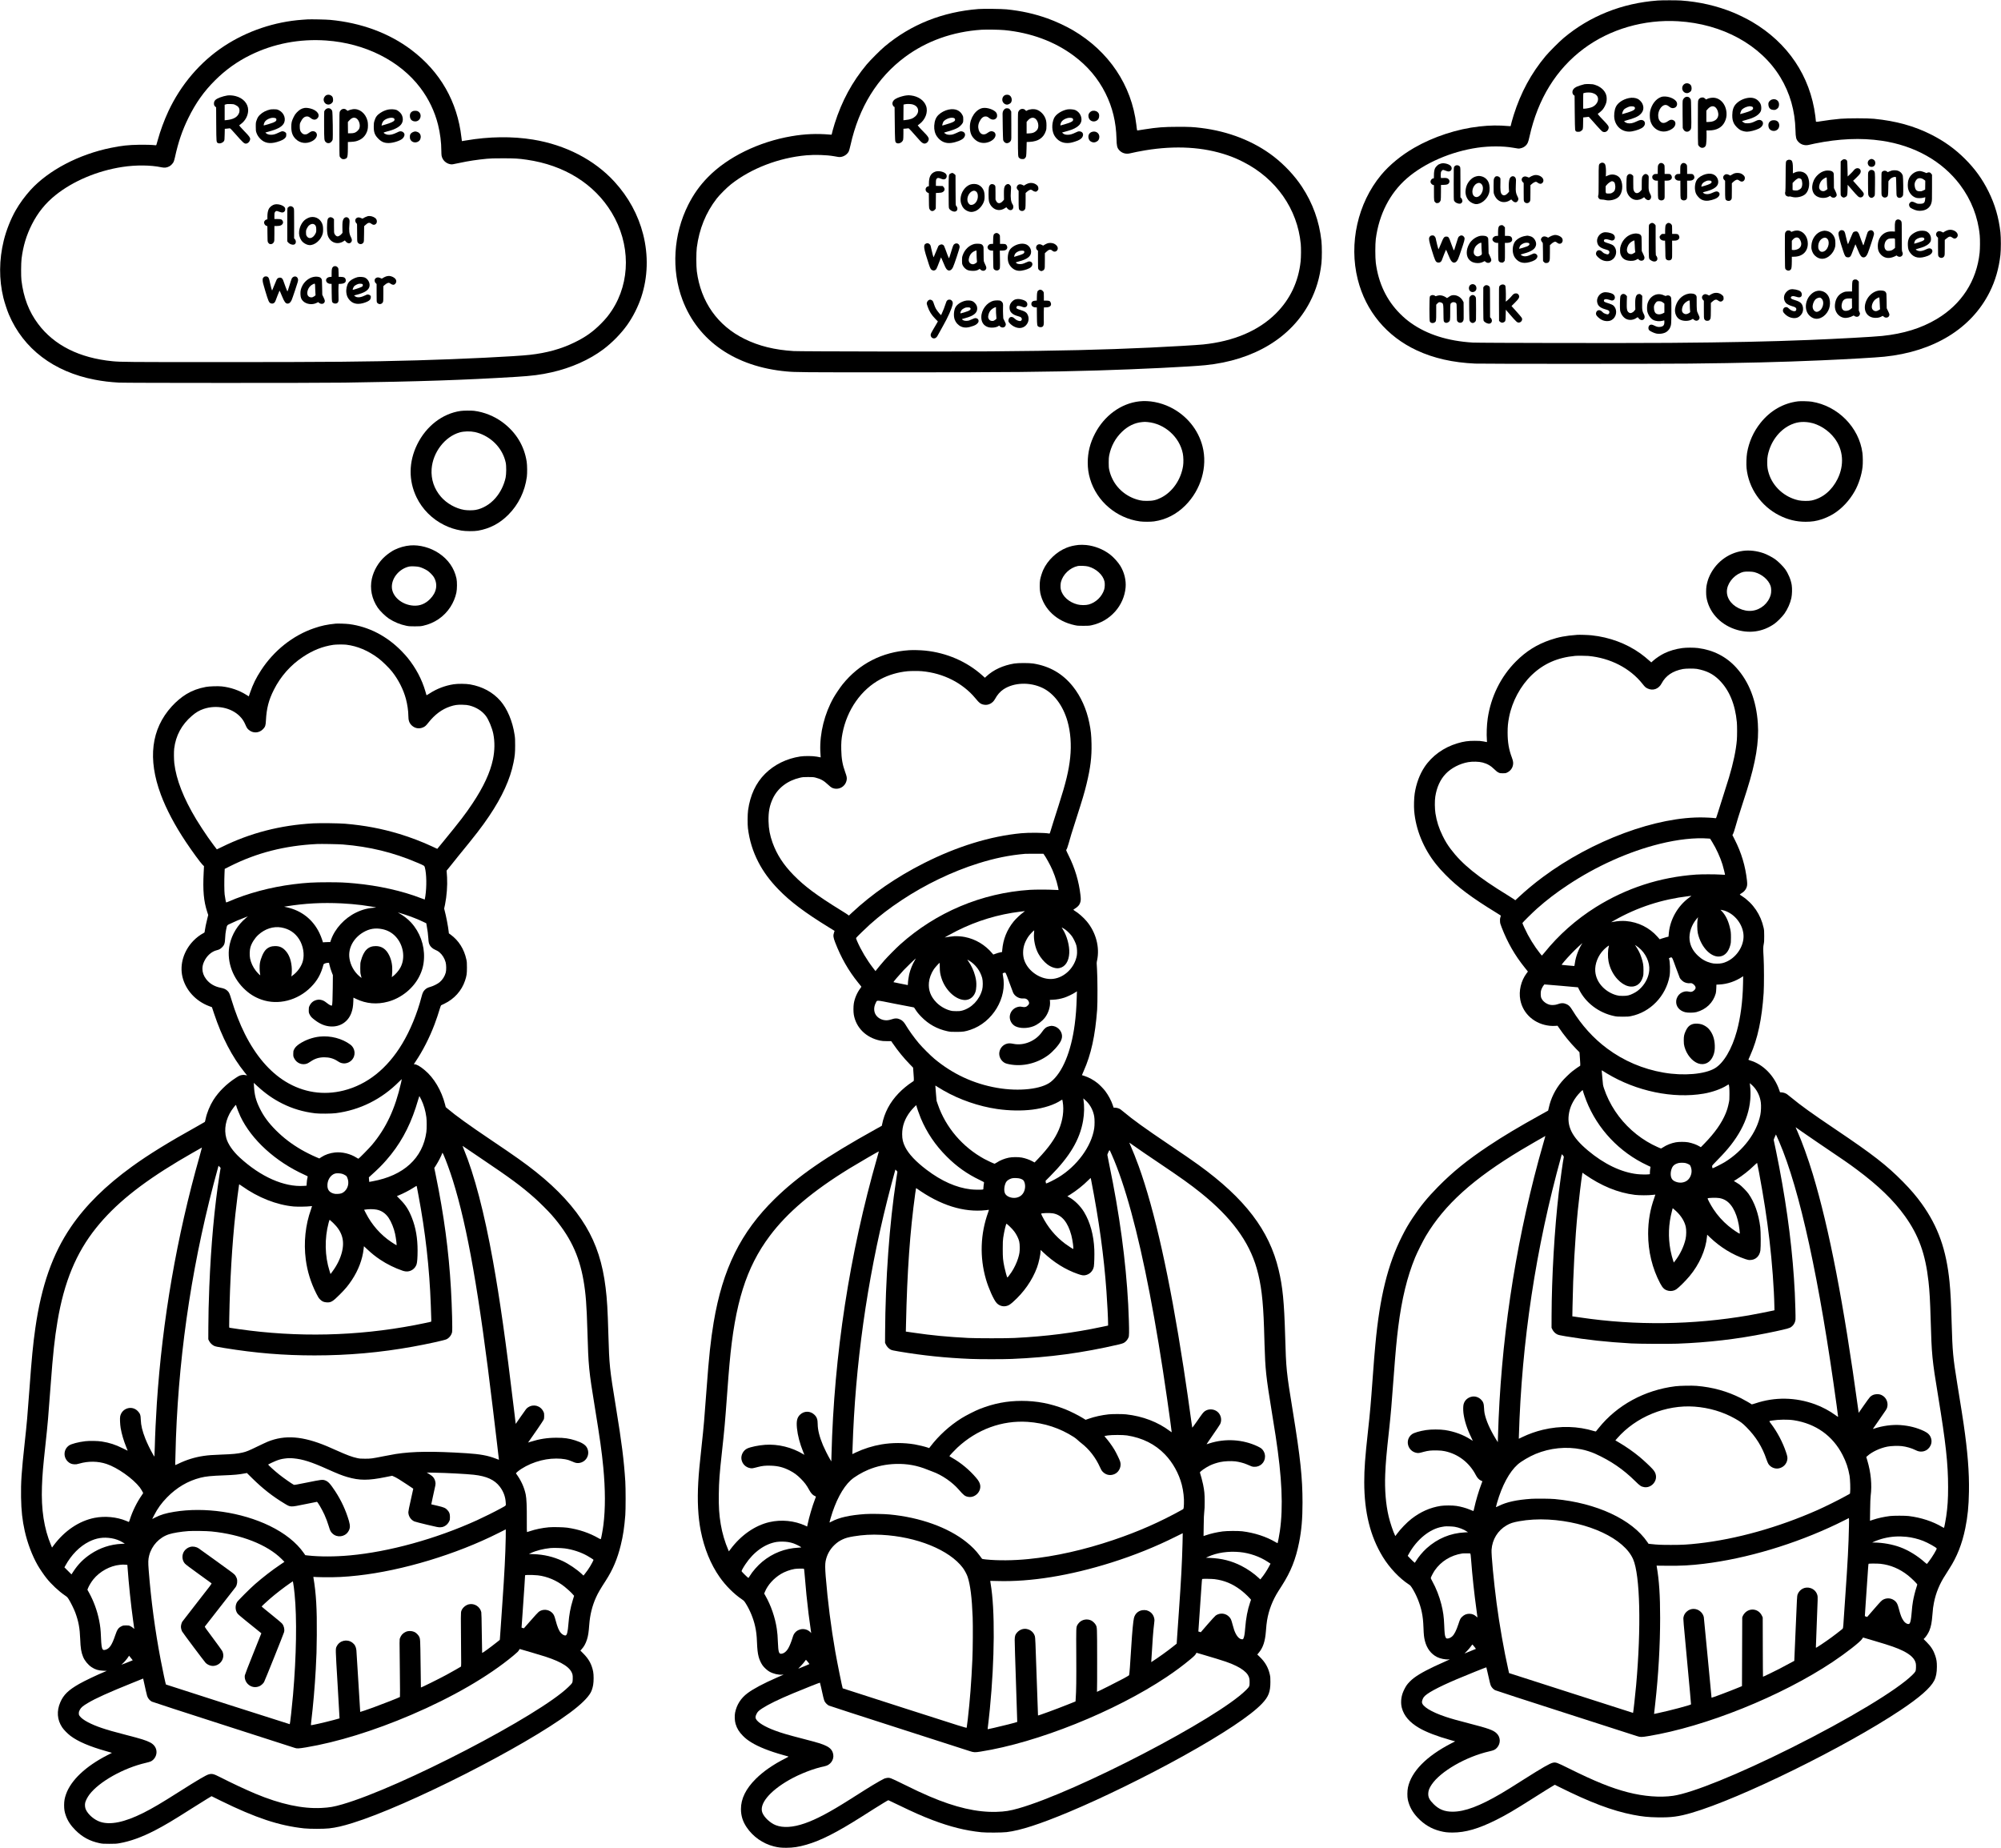 <?xml version="1.0" standalone="no"?>
<!DOCTYPE svg PUBLIC "-//W3C//DTD SVG 20010904//EN"
 "http://www.w3.org/TR/2001/REC-SVG-20010904/DTD/svg10.dtd">
<svg version="1.0" xmlns="http://www.w3.org/2000/svg"
 width="8007pt" height="7395pt" viewBox="0 0 8007 7395"
 preserveAspectRatio="xMidYMid meet">

<g transform="translate(0,7395) scale(0.1,-0.1)"
fill="#000000" stroke="none">
<path d="M66330 73929 c-1422 -105 -2712 -619 -3760 -1499 -173 -145 -584
-557 -724 -725 -578 -694 -990 -1456 -1275 -2356 -47 -149 -121 -416 -121
-437 0 -12 -12 -14 -72 -8 -424 37 -751 33 -1183 -15 -887 -99 -1831 -408
-2605 -853 -515 -296 -995 -691 -1325 -1089 -936 -1129 -1296 -2739 -935
-4177 321 -1275 1156 -2279 2365 -2842 675 -314 1442 -488 2335 -528 294 -13
7309 -13 8565 0 2127 22 3676 60 5280 130 1048 46 2200 112 2525 146 1981 203
3484 1125 4215 2584 229 457 370 946 432 1492 23 211 23 682 0 898 -66 594
-219 1120 -478 1640 -249 500 -539 901 -938 1300 -400 399 -827 707 -1346 970
-683 347 -1415 549 -2300 637 -259 25 -1053 25 -1340 0 -259 -23 -542 -59
-779 -98 -207 -35 -206 -35 -206 28 0 18 -9 101 -20 185 -205 1595 -1098 2923
-2535 3767 -178 105 -535 282 -735 364 -662 273 -1370 436 -2110 487 -171 12
-765 11 -930 -1z m820 -829 c1774 -106 3305 -945 4092 -2243 384 -633 585
-1337 604 -2117 7 -293 25 -366 111 -461 108 -119 270 -166 432 -125 31 8 134
31 230 51 959 196 1850 235 2671 114 1320 -193 2428 -816 3141 -1764 451 -602
720 -1292 789 -2030 15 -161 12 -527 -5 -690 -120 -1128 -724 -2061 -1720
-2654 -616 -367 -1327 -587 -2185 -675 -343 -36 -1785 -115 -2925 -161 -1621
-65 -3162 -97 -5580 -116 -1680 -13 -7611 -4 -7875 12 -993 61 -1821 323
-2470 783 -157 112 -284 219 -431 366 -543 542 -871 1228 -976 2045 -26 201
-26 750 0 950 128 988 564 1836 1247 2430 704 611 1765 1071 2827 1225 469 68
1017 68 1408 0 240 -42 230 -41 304 -26 91 19 159 55 219 115 72 72 96 130
146 357 336 1510 1071 2699 2176 3521 1048 779 2410 1174 3770 1093z"/>
<path d="M67424 70601 c-121 -56 -149 -226 -54 -321 44 -44 103 -65 160 -55
55 9 123 56 143 98 23 48 22 141 -2 194 -40 86 -157 126 -247 84z"/>
<path d="M63400 70579 c-82 -18 -244 -71 -305 -98 -114 -52 -174 -128 -175
-221 0 -50 25 -100 63 -125 l24 -15 6 -663 c3 -374 10 -679 16 -701 16 -65 40
-81 120 -81 61 0 74 4 112 30 84 60 84 57 87 315 l3 229 42 5 c23 3 74 9 112
13 l70 8 82 -90 c44 -49 157 -175 250 -280 93 -104 184 -200 202 -212 103 -70
231 -8 260 125 15 69 -19 122 -194 302 -83 85 -173 181 -199 214 -43 50 -47
60 -33 68 43 24 147 114 190 166 56 67 119 190 143 282 23 91 22 218 -5 301
-58 184 -222 331 -451 404 -73 24 -105 28 -230 31 -80 2 -165 -1 -190 -7z
m303 -344 c131 -34 215 -103 237 -197 33 -136 -63 -294 -225 -370 -67 -31
-239 -67 -322 -68 l-43 0 0 310 c0 171 3 310 8 310 4 1 30 7 57 15 67 18 217
19 288 0z"/>
<path d="M66464 70066 c-201 -74 -364 -282 -430 -546 -23 -96 -24 -274 0 -380
73 -334 400 -530 711 -425 185 62 297 171 297 291 0 53 -24 100 -65 124 -70
43 -140 38 -214 -16 -78 -56 -143 -84 -196 -84 -56 0 -90 16 -133 62 -44 46
-62 86 -76 167 -39 227 117 490 289 491 47 0 95 -23 155 -74 65 -56 142 -69
214 -37 80 36 113 127 80 215 -63 165 -429 288 -632 212z"/>
<path d="M67456 70070 c-46 -14 -105 -78 -119 -130 -10 -35 -12 -163 -8 -580
l6 -535 24 -48 c30 -61 81 -97 138 -97 57 0 84 12 126 55 60 62 61 66 52 668
-6 493 -9 545 -25 577 -42 82 -112 114 -194 90z"/>
<path d="M68045 70034 c-45 -23 -66 -45 -86 -89 -18 -38 -19 -87 -19 -895 0
-533 4 -868 10 -889 14 -49 74 -107 124 -121 78 -22 157 19 186 94 17 45 32
294 28 454 l-3 142 95 0 c309 0 524 117 635 343 58 120 80 227 72 357 -21 349
-253 610 -541 610 -82 0 -179 -21 -238 -51 l-40 -21 -32 30 c-17 16 -41 35
-53 41 -31 16 -103 13 -138 -5z m580 -365 c48 -32 91 -99 115 -177 75 -244
-79 -422 -366 -422 l-94 0 0 226 0 227 55 63 c98 111 203 141 290 83z"/>
<path d="M65180 70025 c-242 -50 -452 -194 -525 -360 -59 -134 -80 -337 -51
-486 69 -344 369 -549 711 -484 180 34 357 102 430 166 102 90 104 220 4 271
-64 33 -124 24 -251 -37 -157 -77 -266 -98 -377 -74 -48 10 -131 60 -131 78 0
4 37 18 83 31 318 86 457 146 560 241 135 123 163 278 80 443 -30 60 -115 146
-171 175 -98 50 -230 63 -362 36z m216 -350 c30 -19 37 -64 15 -95 -10 -14
-40 -37 -67 -52 -45 -26 -206 -83 -299 -107 -22 -6 -62 -18 -89 -26 l-48 -15
7 38 c12 63 46 131 83 164 44 37 162 95 223 108 55 11 147 4 175 -15z"/>
<path d="M69928 70030 c-179 -31 -344 -116 -461 -238 -102 -108 -149 -250
-150 -452 -1 -144 16 -227 66 -329 44 -92 178 -226 267 -270 73 -35 180 -61
256 -61 117 0 332 55 469 120 182 87 231 264 93 336 -52 27 -124 18 -209 -26
-132 -68 -221 -93 -329 -94 -87 -1 -99 1 -148 28 -52 29 -79 52 -70 61 2 2 73
23 158 45 261 70 406 139 511 243 79 78 102 141 97 257 -5 107 -35 177 -110
256 -106 112 -257 155 -440 124z m152 -341 c53 -11 70 -29 70 -74 0 -61 -90
-108 -347 -184 -92 -27 -169 -48 -170 -47 -7 7 30 124 48 153 35 56 147 123
247 147 72 18 89 19 152 5z"/>
<path d="M70894 69964 c-51 -18 -110 -75 -125 -122 -16 -47 -6 -139 20 -190
33 -64 89 -96 175 -100 66 -3 75 -1 125 30 67 40 94 88 99 174 11 163 -133
265 -294 208z"/>
<path d="M70895 69128 c-92 -32 -141 -111 -132 -214 7 -89 41 -144 109 -178
177 -88 362 56 319 249 -15 66 -46 106 -104 134 -48 23 -139 27 -192 9z"/>
<path d="M74820 67567 c-76 -40 -104 -132 -64 -213 26 -51 63 -76 121 -81 94
-8 163 56 163 151 0 68 -26 115 -80 143 -54 29 -86 29 -140 0z"/>
<path d="M73755 67570 c-17 -5 -46 -26 -65 -45 l-35 -36 -3 -652 c-2 -359 0
-666 3 -684 8 -45 50 -91 95 -104 34 -10 44 -9 87 12 81 40 87 60 93 294 l5
199 138 -159 c274 -319 303 -345 379 -345 69 0 128 64 128 138 0 41 -35 88
-241 318 l-187 209 114 108 c143 137 186 193 191 255 11 114 -106 179 -212
118 -23 -14 -54 -43 -70 -66 -16 -23 -76 -87 -134 -142 l-106 -101 -6 285 c-4
157 -9 301 -13 320 -12 67 -85 101 -161 78z"/>
<path d="M71523 67541 c-71 -45 -68 -9 -71 -665 -2 -364 -6 -594 -12 -600 -17
-17 -11 -99 9 -132 23 -38 96 -70 138 -60 38 9 39 9 123 -14 177 -50 432 9
546 126 147 152 183 464 79 691 -85 186 -318 254 -529 155 l-64 -30 1 181 c1
204 -14 292 -58 336 -33 34 -117 40 -162 12z m515 -737 c47 -18 59 -41 74
-140 9 -56 9 -89 -1 -144 -16 -87 -46 -126 -129 -167 -47 -23 -69 -28 -127
-27 -38 1 -82 6 -97 12 l-28 12 0 139 0 139 68 70 c64 66 147 121 184 122 10
0 35 -7 56 -16z"/>
<path d="M64039 67417 c-71 -47 -69 -26 -69 -668 0 -479 -2 -582 -14 -611 -22
-51 -4 -111 42 -146 30 -23 46 -27 106 -28 39 0 98 -8 131 -17 170 -48 424 12
538 126 150 149 187 469 81 694 -50 104 -145 172 -274 195 -81 14 -169 0 -257
-42 l-66 -30 5 117 c7 148 -7 303 -31 359 -33 73 -123 97 -192 51z m521 -735
c43 -21 56 -47 71 -140 10 -57 9 -88 -1 -143 -14 -83 -42 -120 -122 -165 -46
-25 -63 -29 -133 -29 -126 0 -125 0 -125 159 l0 133 40 51 c60 74 172 151 220
151 8 0 31 -8 50 -17z"/>
<path d="M66424 67420 c-32 -13 -72 -67 -81 -108 -4 -20 -8 -101 -8 -179 l0
-141 -73 -4 c-68 -3 -74 -6 -110 -41 -33 -33 -37 -43 -37 -87 0 -40 5 -54 30
-81 39 -41 83 -59 145 -59 l50 0 1 -337 c0 -235 4 -349 12 -373 34 -98 195
-109 244 -17 15 29 16 70 14 380 l-2 347 83 0 c94 0 151 20 186 65 40 51 24
138 -34 184 -23 18 -40 21 -130 21 l-104 0 0 168 c0 149 -2 171 -20 200 -36
59 -107 86 -166 62z"/>
<path d="M67324 67420 c-32 -13 -72 -67 -81 -108 -4 -20 -8 -101 -8 -179 l0
-141 -73 -4 c-68 -3 -74 -6 -110 -41 -33 -33 -37 -43 -37 -87 0 -40 5 -54 30
-81 39 -41 83 -59 145 -59 l50 0 1 -337 c0 -235 4 -349 12 -373 34 -98 196
-109 243 -17 15 28 17 71 15 380 l-2 347 73 0 c96 0 145 15 185 55 27 27 33
41 33 74 0 50 -20 91 -56 120 -23 18 -40 21 -130 21 l-104 0 0 168 c0 149 -2
171 -20 200 -36 59 -107 86 -166 62z"/>
<path d="M57665 67407 c-27 -8 -68 -23 -90 -34 -46 -24 -125 -104 -149 -151
-31 -60 -48 -163 -47 -289 1 -122 0 -123 -23 -123 -64 0 -125 -84 -112 -155 9
-44 63 -100 105 -108 l31 -6 0 -302 c0 -332 2 -344 63 -395 27 -23 38 -25 81
-21 41 4 55 11 82 40 18 19 37 52 43 74 7 23 11 152 11 324 l0 287 113 4 c83
3 122 9 151 23 80 38 102 135 45 200 -41 46 -85 58 -206 53 l-102 -3 -5 29
c-9 43 -7 156 3 200 11 46 56 96 88 96 12 0 57 -14 100 -31 42 -17 93 -31 113
-31 98 -1 156 90 116 185 -40 96 -268 171 -411 134z"/>
<path d="M58241 67323 c-18 -9 -42 -31 -52 -47 -18 -29 -19 -64 -19 -679 0
-538 2 -653 14 -675 40 -76 138 -127 238 -123 38 1 86 46 94 87 8 43 -16 111
-51 144 l-25 23 0 596 c0 565 -1 598 -19 627 -35 58 -115 79 -180 47z"/>
<path d="M74840 67143 c-24 -9 -61 -46 -77 -78 -14 -26 -16 -86 -14 -445 1
-228 4 -431 8 -450 19 -113 115 -171 192 -118 19 12 44 36 55 51 20 28 21 40
24 470 3 489 2 500 -59 552 -30 24 -88 33 -129 18z"/>
<path d="M75700 67125 c-30 -9 -79 -27 -109 -40 l-53 -25 -29 25 c-60 50 -159
41 -203 -18 -21 -28 -21 -38 -21 -470 0 -438 0 -442 22 -484 37 -69 124 -90
190 -47 53 34 58 58 63 355 l5 276 42 55 c31 42 58 64 104 87 66 33 141 42
156 19 4 -7 10 -173 13 -368 5 -322 7 -359 24 -393 24 -49 66 -71 124 -64 53
6 107 53 123 108 15 48 6 729 -10 779 -28 91 -100 164 -193 197 -62 22 -182
26 -248 8z"/>
<path d="M73053 67120 c-125 -23 -244 -91 -346 -200 -224 -237 -258 -607 -72
-779 134 -124 390 -149 552 -55 l44 27 27 -25 c40 -38 65 -48 116 -48 39 0 52
6 84 34 55 51 52 92 -18 237 l-55 113 -2 294 c-2 283 -3 295 -24 329 -14 22
-39 43 -66 55 -52 23 -164 31 -240 18z m47 -377 c0 -106 15 -311 26 -345 4
-13 -11 -28 -58 -58 -51 -32 -72 -40 -111 -40 -56 0 -95 18 -130 60 -34 40
-43 89 -29 162 17 92 58 171 118 228 49 46 141 100 172 100 9 0 12 -28 12
-107z"/>
<path d="M76760 67100 c-111 -20 -197 -68 -282 -158 -92 -96 -138 -227 -138
-390 0 -50 5 -115 11 -144 39 -185 179 -340 341 -378 70 -16 198 -12 277 9
l73 19 -7 -76 c-13 -152 -53 -187 -210 -187 -98 0 -103 1 -187 43 -111 54
-153 56 -204 9 -47 -43 -56 -97 -24 -162 20 -41 31 -50 109 -90 148 -74 252
-94 391 -75 107 14 199 55 263 118 63 62 94 116 117 209 19 71 20 112 20 593
l0 517 -30 41 c-44 61 -105 72 -179 32 -16 -8 -26 -8 -36 0 -21 18 -167 67
-215 73 -25 3 -65 1 -90 -3z m159 -300 c23 -11 61 -34 82 -51 l39 -31 -2 -177
-3 -176 -70 -35 c-60 -30 -79 -35 -140 -35 -131 0 -181 49 -207 201 -9 57 -9
83 1 128 15 66 63 141 110 173 44 30 128 31 190 3z"/>
<path d="M69410 67015 c-25 -8 -74 -31 -108 -53 l-64 -38 -56 29 c-77 39 -138
35 -187 -13 -59 -57 -56 -136 5 -195 l30 -29 0 -348 c0 -386 2 -401 62 -438
37 -23 101 -26 138 -7 13 7 35 28 47 46 23 34 23 38 23 341 l0 307 53 50 c62
59 123 93 167 93 19 0 46 -13 75 -35 57 -43 105 -53 151 -31 66 31 95 127 59
195 -22 43 -92 98 -152 121 -64 24 -174 26 -243 5z"/>
<path d="M68252 66980 c-144 -38 -282 -126 -349 -223 -94 -139 -110 -403 -32
-567 33 -70 130 -177 193 -214 117 -67 251 -78 421 -32 55 15 130 41 168 58
151 69 204 200 107 266 -51 34 -102 29 -211 -22 -116 -54 -183 -70 -265 -63
-47 3 -76 12 -104 31 -22 14 -40 30 -40 35 0 5 42 19 93 31 273 67 442 161
498 277 60 123 7 299 -115 382 -93 63 -223 78 -364 41z m213 -266 c18 -7 28
-39 21 -68 -8 -34 -99 -78 -256 -125 -74 -23 -138 -41 -142 -41 -24 0 7 94 44
136 33 38 124 88 186 104 36 9 117 5 147 -6z"/>
<path d="M65175 66980 c-27 -11 -61 -49 -76 -85 -18 -44 -25 -497 -9 -578 37
-190 185 -343 356 -366 100 -14 227 21 310 84 l33 25 36 -44 c35 -43 94 -76
136 -76 35 0 76 28 93 64 26 55 21 109 -19 180 -59 106 -70 166 -66 366 8 355
8 346 -15 377 -56 74 -132 80 -194 14 -58 -61 -65 -97 -65 -354 l-1 -228 -43
-50 c-108 -126 -229 -115 -278 24 -16 45 -18 87 -18 314 l0 261 -25 27 c-43
47 -107 65 -155 45z"/>
<path d="M61373 66935 c-57 -16 -121 -46 -166 -77 -27 -19 -27 -19 -81 6 -70
33 -131 34 -177 3 -77 -52 -80 -147 -5 -216 l26 -24 0 -356 c0 -339 1 -358 20
-389 53 -87 185 -80 230 12 19 40 20 61 20 343 l0 301 53 47 c64 58 148 99
179 89 13 -4 40 -20 60 -36 71 -55 137 -58 188 -6 55 54 52 144 -7 208 -77 86
-225 128 -340 95z"/>
<path d="M59078 66894 c-84 -20 -154 -59 -221 -123 -132 -125 -200 -274 -214
-465 -10 -137 40 -282 132 -384 61 -68 185 -131 272 -139 205 -19 458 183 534
427 40 128 34 315 -13 434 -48 124 -160 221 -288 250 -82 19 -126 19 -202 0z
m192 -300 c68 -62 88 -175 51 -293 -60 -193 -224 -295 -331 -204 -132 110 -76
406 94 504 75 43 133 41 186 -7z"/>
<path d="M59855 66891 c-28 -12 -51 -40 -71 -86 -14 -34 -17 -81 -18 -305 -1
-253 0 -268 22 -329 87 -239 294 -358 510 -292 38 11 93 37 122 56 l52 35 47
-49 c83 -88 175 -88 219 -1 30 61 28 84 -18 174 -63 124 -74 195 -65 410 4 99
8 206 8 236 2 172 -176 219 -252 67 -31 -63 -46 -245 -34 -410 l9 -119 -53
-58 c-87 -95 -169 -113 -233 -49 -58 58 -70 158 -60 486 4 142 3 154 -16 180
-38 52 -114 76 -169 54z"/>
<path d="M75905 65160 c-68 -28 -88 -105 -83 -332 l3 -145 -100 5 c-173 7
-299 -36 -410 -139 -113 -106 -175 -265 -175 -449 0 -150 34 -243 122 -337
123 -130 282 -167 463 -109 44 14 99 37 122 50 l41 24 34 -24 c70 -50 158 -37
198 28 25 42 25 88 0 138 -19 38 -20 59 -20 612 0 539 -1 575 -19 608 -34 66
-112 97 -176 70z m-91 -756 c14 -5 16 -31 16 -189 l0 -183 -40 -35 c-61 -56
-116 -80 -197 -85 -62 -4 -77 -1 -108 18 -77 48 -100 162 -60 300 23 77 78
139 146 163 44 15 211 23 243 11z"/>
<path d="M66050 65011 c-19 -10 -44 -30 -55 -45 -20 -27 -20 -40 -20 -679 0
-733 -5 -688 76 -747 92 -66 186 -74 241 -20 38 38 39 104 3 167 -14 23 -30
43 -35 43 -6 0 -10 224 -10 599 l0 598 -22 33 c-26 38 -81 70 -118 70 -14 0
-41 -8 -60 -19z"/>
<path d="M66690 64993 c-34 -33 -41 -47 -50 -103 -5 -36 -10 -118 -10 -182 l0
-118 -66 0 c-65 0 -68 -1 -110 -44 -36 -36 -44 -50 -44 -81 0 -79 78 -145 172
-145 l45 0 6 -157 c4 -87 7 -240 7 -341 0 -206 7 -239 62 -272 39 -24 107 -26
147 -5 16 8 36 31 46 51 16 34 17 71 16 381 l-2 343 73 0 c96 0 145 15 185 55
37 37 43 81 19 139 -26 63 -56 76 -172 76 l-104 0 0 168 c0 164 -1 168 -26
206 -28 41 -75 66 -124 66 -22 0 -42 -11 -70 -37z"/>
<path d="M60014 64921 c-53 -33 -68 -91 -69 -263 l0 -148 -51 0 c-93 0 -174
-65 -174 -141 0 -68 93 -139 182 -139 l48 0 0 -326 c0 -207 4 -341 11 -370 15
-57 54 -86 124 -92 44 -4 55 -1 84 24 18 15 37 39 43 53 7 17 10 147 9 369
l-3 342 61 0 c149 0 231 47 231 132 0 24 -8 59 -18 78 -28 53 -71 70 -179 70
l-93 0 0 171 0 172 -44 43 c-38 39 -49 44 -87 44 -26 0 -57 -8 -75 -19z"/>
<path d="M77977 64749 c-56 -11 -138 -47 -186 -81 l-33 -24 -56 28 c-90 46
-171 33 -212 -35 -35 -57 -22 -124 34 -176 l26 -24 0 -356 c0 -335 1 -358 20
-388 54 -89 188 -83 231 10 17 38 19 69 19 344 l0 302 61 51 c112 93 159 102
234 45 25 -19 61 -37 80 -41 70 -13 145 56 145 134 0 133 -192 245 -363 211z"/>
<path d="M73650 64733 c-30 -11 -71 -58 -80 -94 -19 -70 31 -269 187 -742 61
-187 89 -230 156 -242 89 -17 138 17 177 122 11 32 51 134 87 228 l67 170 32
-70 c18 -39 54 -123 80 -188 79 -199 133 -267 211 -267 73 0 126 53 175 174
50 123 239 699 245 747 12 96 -60 180 -140 165 -46 -9 -94 -41 -111 -75 -9
-16 -45 -125 -80 -243 -90 -297 -90 -297 -103 -273 -14 27 -125 323 -153 408
-13 41 -35 81 -55 102 -28 30 -39 35 -79 35 -50 0 -90 -16 -118 -46 -9 -11
-55 -115 -103 -233 -47 -118 -90 -221 -94 -229 -10 -17 -63 171 -98 342 -25
128 -48 178 -93 201 -29 15 -81 19 -110 8z"/>
<path d="M71492 64710 c-20 -13 -41 -38 -53 -65 -19 -43 -19 -67 -17 -737 3
-649 4 -696 21 -721 26 -41 75 -67 125 -67 34 0 49 6 77 33 32 29 36 40 45
107 5 41 10 152 10 245 l0 170 94 2 c334 6 546 209 546 524 -1 264 -156 479
-374 520 -66 12 -167 -2 -239 -33 -45 -20 -50 -20 -59 -5 -26 47 -120 61 -176
27z m486 -289 c39 -28 89 -127 97 -194 13 -105 -35 -196 -127 -241 -66 -32
-150 -48 -205 -40 l-43 6 0 182 0 181 40 46 c74 87 168 111 238 60z"/>
<path d="M72923 64705 c-239 -52 -425 -299 -440 -586 -5 -92 -3 -116 16 -180
32 -104 65 -160 132 -224 182 -174 423 -160 619 35 79 79 129 159 166 265 23
68 28 96 27 190 0 61 -5 135 -12 165 -44 184 -174 312 -348 340 -72 12 -83 12
-160 -5z m165 -285 c154 -94 93 -434 -94 -526 -93 -45 -170 -19 -216 74 -19
38 -23 62 -22 127 2 140 69 263 173 317 63 33 113 36 159 8z"/>
<path d="M76762 64700 c-157 -42 -315 -157 -367 -265 -43 -92 -58 -176 -52
-305 6 -141 28 -209 96 -300 154 -205 380 -243 702 -119 97 38 162 94 179 158
21 80 -35 145 -125 143 -26 0 -72 -16 -132 -45 -115 -56 -211 -76 -289 -59
-52 11 -114 44 -114 62 0 4 37 17 83 29 224 59 353 117 439 198 73 70 92 116
86 215 -6 122 -75 225 -183 278 -70 33 -219 38 -323 10z m198 -259 c14 -4 31
-19 38 -34 19 -40 -3 -69 -80 -105 -52 -25 -294 -102 -319 -102 -10 0 8 76 26
111 45 86 231 159 335 130z"/>
<path d="M64164 64647 c-175 -45 -293 -239 -249 -409 8 -34 25 -76 36 -94 46
-76 145 -134 296 -175 128 -35 153 -55 153 -119 0 -35 -38 -80 -67 -80 -34 0
-122 28 -155 48 -18 12 -51 39 -72 61 -89 92 -204 73 -237 -38 -19 -62 0 -109
69 -177 112 -109 236 -164 371 -164 101 0 168 24 238 85 169 149 163 436 -12
557 -22 15 -85 41 -140 59 -192 61 -215 73 -215 116 0 69 83 81 226 32 81 -27
95 -29 133 -19 108 29 108 191 -1 254 -102 58 -276 88 -374 63z"/>
<path d="M65384 64600 c-236 -35 -443 -220 -526 -469 -27 -84 -31 -110 -31
-201 0 -81 5 -118 21 -163 60 -164 184 -246 388 -255 113 -5 186 11 262 55
l44 25 31 -30 c91 -87 229 -43 231 73 1 29 -14 71 -54 155 l-55 115 -3 289
c-3 270 -4 292 -23 326 -26 46 -58 65 -133 79 -65 12 -77 12 -152 1z m30 -457
c4 -104 10 -210 15 -237 l8 -48 -60 -39 c-49 -32 -69 -39 -110 -39 -132 0
-196 110 -151 261 26 88 59 143 118 197 45 41 132 88 167 91 3 1 9 -83 13
-186z"/>
<path d="M62185 64543 c-60 -13 -127 -39 -178 -70 l-57 -35 -52 26 c-64 32
-128 34 -173 6 -33 -21 -65 -73 -65 -107 1 -29 36 -99 59 -115 20 -14 20 -23
23 -381 l3 -367 38 -37 c34 -35 42 -38 91 -38 70 0 105 25 128 91 15 42 17 92
18 335 l0 286 55 52 c61 58 135 96 169 87 13 -3 39 -19 60 -35 54 -43 94 -54
142 -39 76 25 108 128 65 208 -46 86 -219 156 -326 133z"/>
<path d="M57244 64511 c-17 -10 -39 -36 -48 -56 -30 -63 -11 -163 94 -505 131
-427 155 -479 229 -501 81 -24 151 14 180 99 30 85 154 398 160 405 7 7 64
-117 120 -260 54 -138 101 -212 153 -239 68 -35 139 -2 194 91 29 50 125 317
219 612 75 236 78 267 24 328 -50 57 -122 58 -185 3 -36 -32 -34 -27 -149
-401 -60 -195 -50 -191 -106 -47 -28 69 -66 172 -85 228 -56 168 -83 208 -144
213 -110 10 -133 -17 -245 -298 -53 -131 -93 -217 -97 -209 -11 20 -75 272
-92 361 -19 104 -28 125 -66 163 -26 27 -39 32 -78 32 -28 0 -59 -8 -78 -19z"/>
<path d="M59225 64510 c-167 -36 -335 -157 -424 -304 -149 -249 -145 -526 9
-670 65 -61 137 -93 239 -108 107 -16 209 -2 297 42 l65 32 34 -31 c62 -54
154 -54 199 0 45 53 40 94 -26 233 l-52 110 -6 300 c-5 291 -6 302 -27 332
-34 47 -84 66 -182 70 -47 2 -104 -1 -126 -6z m55 -392 c0 -68 5 -172 11 -231
13 -124 13 -125 -72 -172 -86 -47 -171 -26 -226 55 -45 65 -19 215 54 320 51
71 158 144 221 149 9 1 12 -30 12 -121z"/>
<path d="M61050 64510 c-200 -26 -392 -144 -460 -283 -91 -188 -75 -450 38
-599 160 -212 380 -252 700 -128 122 47 192 119 192 198 0 63 -83 122 -152
107 -17 -4 -66 -25 -109 -46 -166 -83 -299 -88 -393 -14 -11 8 -17 17 -14 20
3 3 55 19 114 35 329 86 478 193 500 357 15 117 -65 262 -176 318 -39 20 -159
49 -180 44 -3 -1 -30 -5 -60 -9z m137 -296 c32 -43 5 -87 -77 -123 -53 -23
-312 -102 -318 -97 -8 8 11 74 32 112 24 43 100 95 176 119 61 20 169 14 187
-11z"/>
<path d="M74178 62755 c-55 -31 -63 -61 -66 -275 l-3 -195 -127 0 c-106 0
-138 -4 -194 -23 -215 -74 -342 -254 -364 -514 -22 -260 134 -480 370 -518 90
-14 247 20 342 76 36 20 44 22 54 9 6 -8 31 -21 55 -31 81 -30 151 3 175 84
11 36 10 45 -14 97 l-26 57 0 580 0 579 -38 41 c-33 35 -45 41 -88 44 -32 3
-58 -1 -76 -11z m-71 -940 l2 -190 -52 -43 c-59 -49 -126 -72 -205 -72 -130 0
-192 127 -146 302 37 145 120 199 299 195 l100 -2 2 -190z"/>
<path d="M58865 62564 c-48 -25 -64 -44 -80 -96 -34 -117 55 -225 168 -204
108 20 156 125 108 233 -33 71 -127 103 -196 67z"/>
<path d="M60063 62551 c-24 -11 -51 -34 -63 -53 -20 -32 -20 -45 -18 -710 l3
-677 29 -30 c50 -52 118 -59 177 -18 51 36 54 48 59 277 l5 215 143 -165 c292
-337 315 -358 395 -347 57 8 108 60 114 118 6 58 -7 77 -238 335 l-186 208
132 130 c167 166 200 229 160 306 -24 46 -62 70 -112 70 -66 0 -108 -25 -167
-99 -54 -68 -159 -170 -213 -209 l-31 -22 5 148 c2 81 1 222 -4 315 -9 161
-10 168 -35 193 -35 35 -98 41 -155 15z"/>
<path d="M59435 62531 c-28 -12 -74 -60 -81 -85 -2 -12 -3 -312 -2 -668 3
-636 3 -647 24 -675 50 -69 171 -121 237 -102 94 27 115 143 40 224 l-28 30
-1 597 c0 579 -1 599 -20 625 -39 51 -115 76 -169 54z"/>
<path d="M71647 62370 c-56 -15 -95 -37 -150 -88 -133 -125 -149 -318 -36
-454 38 -47 159 -108 273 -138 106 -28 146 -59 146 -113 0 -19 -8 -45 -19 -58
-40 -50 -175 -13 -268 74 -58 54 -82 67 -123 67 -85 0 -145 -88 -121 -178 13
-46 103 -137 186 -187 133 -80 298 -98 410 -44 67 32 140 107 173 177 38 82
43 204 11 286 -44 118 -116 170 -319 231 -109 32 -150 57 -150 90 0 68 89 84
215 40 79 -28 133 -32 174 -11 73 38 66 171 -13 231 -76 58 -291 99 -389 75z"/>
<path d="M75163 62320 c-211 -38 -401 -202 -490 -420 -146 -363 27 -670 378
-670 110 0 188 21 266 70 20 13 25 12 50 -12 41 -37 66 -48 117 -48 54 0 101
34 115 85 12 45 8 60 -52 185 l-50 105 -4 295 c-5 288 -5 296 -29 336 -16 29
-35 46 -64 58 -51 20 -168 28 -237 16z m51 -452 c3 -101 9 -208 12 -238 l6
-55 -59 -37 c-98 -64 -190 -48 -250 41 -56 83 -6 270 100 373 38 37 146 98
173 98 8 0 13 -59 18 -182z"/>
<path d="M72715 62308 c-94 -17 -185 -70 -262 -151 -81 -86 -121 -152 -158
-262 -72 -215 -27 -444 114 -578 170 -162 378 -166 573 -12 203 160 290 431
223 690 -44 167 -175 288 -342 315 -67 11 -80 11 -148 -2z m174 -305 c99 -95
88 -292 -25 -441 -34 -43 -120 -92 -164 -92 -79 0 -150 76 -165 176 -13 90 29
226 96 307 38 46 121 87 176 87 35 0 49 -6 82 -37z"/>
<path d="M64164 62247 c-175 -45 -293 -239 -249 -409 8 -34 25 -76 36 -94 46
-76 145 -134 296 -175 128 -35 153 -55 153 -119 0 -35 -38 -80 -67 -80 -34 0
-122 28 -155 48 -18 12 -51 39 -72 61 -89 92 -204 73 -237 -38 -19 -62 0 -109
69 -177 112 -109 236 -164 371 -164 101 0 168 24 238 85 169 149 163 436 -12
557 -22 15 -85 41 -140 59 -192 61 -215 73 -215 116 0 69 83 81 226 32 81 -27
95 -29 133 -19 108 29 108 191 -1 254 -102 58 -276 88 -374 63z"/>
<path d="M68550 62210 c-30 -11 -79 -35 -108 -53 l-53 -33 -56 28 c-68 34
-118 36 -164 5 -76 -50 -85 -138 -23 -207 l34 -37 0 -348 c0 -303 2 -351 17
-382 25 -53 66 -75 132 -70 45 3 59 9 82 35 15 17 33 48 38 69 7 23 11 154 11
325 l0 286 52 47 c101 91 164 106 228 55 80 -63 147 -64 200 -3 30 34 32 40
28 101 -4 64 -5 66 -56 113 -95 87 -236 114 -362 69z"/>
<path d="M67584 62200 c-280 -43 -507 -287 -554 -593 -28 -190 51 -372 195
-446 137 -70 348 -68 471 4 l45 26 34 -30 c19 -17 53 -35 75 -41 87 -23 171
52 155 138 -4 19 -27 76 -52 125 -39 79 -46 102 -54 186 -5 53 -9 191 -7 306
3 207 2 211 -21 249 -15 24 -39 45 -65 56 -50 22 -152 31 -222 20z m33 -443
c1 -94 6 -199 11 -232 12 -70 10 -73 -63 -115 -92 -53 -180 -37 -239 43 -46
62 -16 233 58 330 52 69 163 142 221 146 6 1 11 -64 12 -172z"/>
<path d="M64915 62180 c-28 -11 -61 -49 -75 -85 -17 -43 -26 -493 -11 -570 26
-141 128 -283 243 -339 132 -64 302 -44 426 51 19 14 37 21 41 16 35 -52 69
-84 102 -97 49 -20 72 -20 109 -1 69 36 80 131 25 229 -56 100 -69 174 -65
366 2 91 4 209 4 262 l1 98 -38 37 c-32 32 -44 38 -81 38 -127 0 -173 -125
-163 -445 l5 -174 -31 -41 c-38 -49 -51 -60 -99 -85 -49 -26 -87 -25 -128 3
-77 52 -93 134 -84 432 l7 220 -29 34 c-43 52 -108 73 -159 51z"/>
<path d="M66257 62160 c-163 -52 -286 -188 -334 -370 -20 -79 -23 -234 -4
-310 34 -139 133 -280 233 -331 105 -54 254 -68 374 -36 34 10 65 17 68 17 3
0 6 -30 6 -67 -1 -128 -42 -176 -163 -193 -80 -12 -140 1 -238 50 -88 44 -134
50 -180 23 -60 -36 -77 -140 -32 -202 27 -37 194 -118 283 -137 139 -30 317
-2 415 66 59 41 114 104 141 165 50 109 54 152 54 688 0 546 2 528 -60 581
-37 30 -97 35 -143 11 -26 -13 -32 -13 -65 4 -124 62 -246 76 -355 41z m240
-284 c18 -9 49 -30 68 -47 l35 -31 0 -179 0 -179 -62 -31 c-105 -53 -224 -50
-289 9 -57 51 -87 225 -54 316 20 57 75 132 109 150 39 20 148 16 193 -8z"/>
<path d="M57299 62140 c-45 -13 -68 -30 -84 -60 -21 -41 -23 -943 -1 -994 28
-66 128 -85 197 -36 56 41 59 58 59 398 l0 309 43 46 c23 25 54 48 68 52 35 9
103 -10 136 -39 36 -31 42 -90 43 -416 0 -142 5 -271 10 -292 23 -82 117 -103
196 -43 62 47 64 59 64 400 0 338 -1 335 65 375 58 36 143 20 178 -33 14 -21
16 -73 19 -355 3 -316 4 -332 24 -359 30 -41 81 -65 127 -59 53 6 86 31 109
82 18 42 19 65 16 392 l-3 347 -34 62 c-67 124 -198 211 -332 221 -93 6 -149
-11 -227 -71 -44 -33 -69 -47 -77 -41 -137 102 -270 130 -400 85 -32 -11 -57
-15 -61 -10 -16 27 -96 50 -135 39z"/>
<path d="M58895 62140 c-41 -12 -91 -67 -102 -110 -5 -19 -6 -228 -3 -465 5
-407 6 -432 25 -464 58 -99 159 -102 229 -7 21 27 21 39 21 484 0 439 -1 458
-20 491 -36 62 -92 88 -150 71z"/>
<path d="M39160 73589 c-1445 -113 -2709 -617 -3761 -1500 -172 -144 -583
-556 -723 -724 -577 -694 -990 -1456 -1275 -2356 -47 -149 -121 -416 -121
-437 0 -12 -12 -14 -72 -8 -524 46 -1005 26 -1536 -65 -1313 -224 -2561 -835
-3347 -1641 -323 -330 -570 -678 -785 -1103 -596 -1183 -683 -2607 -230 -3805
622 -1648 2116 -2677 4160 -2864 363 -34 614 -36 4315 -36 4616 0 6007 13
8130 75 1616 48 3715 150 4315 211 1946 196 3450 1105 4186 2529 250 482 397
977 461 1547 23 211 23 682 0 898 -88 791 -346 1509 -782 2170 -289 438 -698
875 -1135 1212 -790 608 -1800 1004 -2902 1138 -331 40 -443 45 -923 45 -567
-1 -818 -20 -1340 -102 -126 -20 -244 -38 -262 -41 -38 -5 -33 -22 -62 223
-187 1582 -1096 2939 -2536 3785 -282 165 -705 362 -1020 473 -534 189 -1034
300 -1637 363 -180 19 -934 28 -1118 13z m1030 -844 c1057 -102 2009 -454
2775 -1025 554 -412 971 -905 1270 -1500 281 -561 425 -1153 441 -1820 7 -293
25 -366 111 -461 108 -119 270 -166 432 -125 107 28 407 87 611 121 1216 200
2321 134 3284 -195 224 -77 411 -156 638 -272 1314 -667 2167 -1886 2298
-3283 15 -161 12 -527 -5 -690 -87 -817 -420 -1521 -990 -2090 -691 -690
-1690 -1115 -2915 -1240 -249 -25 -1270 -85 -2115 -125 -1911 -89 -3620 -129
-6385 -151 -1676 -13 -7616 -4 -7880 12 -760 46 -1393 202 -1965 484 -1081
532 -1754 1487 -1912 2710 -26 201 -26 750 0 950 97 744 360 1394 793 1955
117 152 406 441 574 574 799 634 1916 1064 3017 1161 344 30 805 16 1098 -35
66 -12 145 -25 175 -30 160 -28 351 73 424 222 14 30 45 141 70 254 336 1510
1071 2700 2176 3521 865 643 1914 1017 3066 1093 190 12 722 4 914 -15z"/>
<path d="M40208 70140 c-76 -40 -116 -133 -96 -223 20 -95 120 -167 209 -151
46 9 113 48 132 77 66 101 24 260 -80 303 -46 20 -121 17 -165 -6z"/>
<path d="M36253 70129 c-89 -11 -237 -53 -339 -96 -136 -57 -204 -135 -204
-233 1 -39 37 -109 63 -121 l24 -11 7 -621 c8 -726 11 -766 48 -803 78 -78
254 -9 287 113 6 21 11 128 11 239 l0 201 95 7 c52 3 101 9 109 12 13 5 125
-117 437 -472 70 -79 121 -121 169 -135 94 -28 201 65 204 177 1 59 -53 135
-194 274 -64 63 -146 151 -183 194 l-65 79 61 45 c248 182 363 490 274 733
-80 222 -309 382 -598 419 -93 11 -116 11 -206 -1z m270 -359 c96 -30 156 -74
190 -140 56 -108 22 -238 -88 -338 -95 -87 -203 -126 -408 -147 l-67 -7 2 313
3 313 45 12 c76 20 248 17 323 -6z"/>
<path d="M39330 69628 c-278 -44 -520 -392 -520 -750 0 -218 51 -361 173 -483
112 -112 235 -165 387 -165 174 0 365 94 435 214 56 95 35 195 -49 235 -74 36
-147 24 -226 -39 -182 -144 -357 -53 -384 200 -9 78 8 164 48 245 69 138 148
205 241 205 55 0 86 -13 151 -66 109 -87 233 -79 295 18 29 47 23 141 -13 196
-80 120 -357 218 -538 190z"/>
<path d="M40240 69609 c-72 -30 -121 -112 -122 -202 -2 -238 15 -1029 23
-1059 11 -44 50 -93 90 -113 73 -38 177 4 218 88 22 44 22 47 19 603 l-3 559
-28 48 c-15 26 -39 55 -53 64 -31 20 -110 27 -144 12z"/>
<path d="M40866 69587 c-58 -15 -112 -73 -126 -139 -8 -38 -10 -284 -8 -898 3
-944 -2 -879 75 -937 32 -24 45 -28 104 -28 64 0 70 2 103 34 23 22 39 50 46
80 6 25 14 163 17 307 l6 261 126 6 c333 17 548 161 638 430 25 74 27 96 28
227 0 155 -16 233 -70 340 -68 135 -194 248 -323 291 -113 38 -273 25 -383
-31 l-40 -21 -21 26 c-38 48 -106 69 -172 52z m539 -370 c90 -51 150 -186 143
-321 -4 -89 -38 -151 -112 -207 -68 -51 -133 -71 -253 -77 l-103 -4 0 232 0
232 50 58 c88 102 191 135 275 87z"/>
<path d="M37955 69564 c-146 -31 -303 -114 -404 -214 -103 -102 -156 -236
-168 -430 -10 -165 30 -321 112 -435 141 -197 336 -285 568 -255 202 27 424
114 496 196 96 109 70 232 -55 263 -60 15 -83 10 -217 -54 -62 -29 -137 -59
-167 -66 -84 -20 -198 -16 -251 9 -52 24 -96 58 -87 67 3 3 79 26 168 50 170
47 315 103 390 150 69 43 149 125 179 180 23 44 26 61 26 150 0 87 -3 107 -26
155 -98 206 -300 289 -564 234z m215 -337 c26 -9 37 -20 44 -45 23 -83 -49
-123 -431 -235 -46 -14 -83 -22 -83 -18 0 19 29 110 43 138 44 84 216 171 342
172 28 0 66 -5 85 -12z"/>
<path d="M42701 69570 c-232 -49 -458 -200 -526 -354 -100 -227 -88 -529 28
-710 118 -182 292 -280 497 -280 106 0 171 12 310 56 174 55 261 109 303 187
64 117 3 224 -128 225 -40 0 -71 -10 -155 -52 -125 -61 -210 -85 -305 -85 -90
0 -142 15 -190 56 l-38 33 74 21 c41 12 116 33 166 47 409 113 585 295 528
543 -30 133 -127 245 -252 294 -65 25 -233 35 -312 19z m214 -354 c27 -18 34
-61 15 -96 -12 -23 -78 -61 -155 -89 -65 -25 -322 -101 -338 -101 -15 0 1 76
28 129 35 70 129 133 248 166 64 18 168 13 202 -9z"/>
<path d="M43675 69501 c-51 -23 -101 -79 -116 -131 -17 -58 1 -152 39 -199 68
-86 191 -106 288 -46 65 41 97 102 97 188 0 70 -15 107 -60 149 -61 58 -169
75 -248 39z"/>
<path d="M43708 68676 c-120 -33 -176 -130 -149 -257 15 -69 52 -116 115 -145
66 -31 126 -31 191 0 84 39 125 105 125 202 0 144 -136 241 -282 200z"/>
<path d="M37422 67080 c-176 -63 -252 -207 -252 -477 l0 -102 -40 -11 c-79
-21 -115 -112 -76 -188 18 -35 69 -72 99 -72 16 0 17 -20 17 -287 0 -170 4
-303 11 -326 14 -52 63 -105 103 -112 45 -9 97 15 132 61 l29 37 3 312 3 312
110 5 c89 5 118 10 156 29 89 46 106 134 38 207 l-33 37 -136 3 -136 4 0 113
c0 123 7 152 41 184 31 29 70 26 159 -9 85 -33 116 -36 165 -16 61 26 86 116
52 183 -54 103 -299 166 -445 113z"/>
<path d="M38040 67008 c-84 -43 -80 -7 -80 -726 0 -513 3 -639 14 -665 31 -76
156 -145 240 -134 105 14 130 142 45 233 -20 21 -20 38 -22 622 l-2 601 -30
32 c-29 31 -81 59 -108 59 -7 0 -33 -10 -57 -22z"/>
<path d="M41136 66609 c-32 -11 -82 -35 -111 -54 l-53 -33 -53 26 c-100 50
-182 31 -223 -52 -24 -49 -15 -96 30 -145 l34 -38 0 -347 c0 -378 2 -395 56
-433 84 -58 186 -19 213 82 7 24 11 151 11 326 l0 287 41 37 c63 56 129 95
165 95 21 0 47 -12 79 -37 36 -27 61 -37 96 -41 46 -4 51 -2 89 36 37 36 40
44 40 93 0 67 -23 107 -85 152 -97 68 -216 85 -329 46z"/>
<path d="M38829 66567 c-285 -103 -462 -478 -366 -772 45 -138 124 -231 242
-286 111 -52 197 -55 318 -9 160 60 320 253 363 436 22 96 15 285 -15 369 -42
118 -118 202 -228 252 -84 39 -222 43 -314 10z m200 -262 c73 -37 106 -115 99
-235 -10 -175 -129 -320 -261 -320 -40 0 -53 5 -86 36 -80 72 -94 218 -32 349
63 135 194 215 280 170z"/>
<path d="M39663 66579 c-45 -13 -80 -59 -93 -126 -20 -93 -17 -484 3 -560 24
-90 62 -159 123 -223 142 -149 343 -167 523 -46 l49 33 37 -44 c79 -94 187
-97 230 -7 22 48 16 120 -14 163 -67 94 -91 262 -72 505 7 91 10 181 7 201 -8
40 -61 99 -99 109 -39 9 -97 -15 -128 -54 -50 -62 -60 -129 -57 -363 l3 -207
-43 -50 c-103 -120 -215 -121 -270 -2 l-27 57 0 265 c0 237 -2 269 -18 293
-30 46 -99 71 -154 56z"/>
<path d="M39820 64612 c-65 -36 -75 -66 -79 -254 l-3 -168 -57 0 c-76 0 -120
-24 -148 -81 -19 -37 -21 -50 -13 -80 19 -68 83 -109 170 -109 l49 0 3 -347
c2 -285 6 -353 18 -377 33 -65 140 -92 197 -50 62 45 62 51 56 430 l-6 344 89
0 c133 1 195 35 210 117 8 43 -28 118 -67 138 -19 10 -59 15 -126 15 l-98 0 0
169 c0 156 -2 172 -21 197 -50 67 -115 88 -174 56z"/>
<path d="M41914 64212 c-28 -10 -79 -34 -112 -54 l-62 -37 -42 24 c-61 35
-117 41 -163 19 -89 -42 -101 -167 -23 -231 l23 -18 0 -355 c0 -336 1 -357 20
-388 19 -31 85 -72 116 -72 8 0 33 9 57 20 33 15 47 29 62 62 18 39 20 67 20
338 l0 296 53 51 c97 95 166 115 227 65 49 -41 74 -52 112 -52 77 0 136 74
123 157 -8 58 -66 122 -143 160 -73 35 -192 42 -268 15z"/>
<path d="M37051 64203 c-115 -58 -98 -175 116 -826 61 -186 86 -225 159 -247
36 -11 47 -10 85 7 54 24 58 31 166 311 l78 203 32 -68 c18 -37 44 -99 59
-138 49 -127 100 -230 133 -268 82 -93 186 -62 254 78 53 108 267 757 267 810
0 140 -142 195 -238 92 -14 -15 -38 -75 -63 -158 -93 -310 -121 -391 -129
-383 -11 11 -88 210 -140 361 -22 62 -47 124 -56 138 -21 32 -63 55 -100 55
-41 0 -107 -36 -126 -67 -8 -16 -53 -120 -98 -233 -46 -113 -86 -209 -90 -213
-9 -11 -62 180 -95 341 -28 138 -31 145 -73 185 -38 36 -94 44 -141 20z"/>
<path d="M38980 64185 c-210 -58 -380 -225 -457 -449 -25 -72 -28 -95 -28
-211 0 -122 2 -134 29 -193 37 -81 122 -162 203 -193 43 -16 87 -23 169 -27
124 -5 200 10 267 54 l38 25 38 -34 c70 -63 167 -56 211 15 30 49 25 85 -28
194 -27 54 -52 116 -56 137 -4 21 -7 157 -7 302 0 254 0 265 -22 306 -34 64
-79 83 -202 86 -65 2 -119 -3 -155 -12z m98 -417 c1 -90 6 -194 11 -233 12
-79 7 -88 -63 -128 -57 -33 -90 -39 -139 -26 -86 22 -135 102 -121 197 24 160
107 273 242 328 31 13 60 24 63 24 4 0 7 -73 7 -162z"/>
<path d="M40785 64185 c-164 -35 -326 -139 -390 -250 -41 -70 -68 -189 -69
-300 0 -172 52 -297 170 -404 105 -96 232 -134 381 -112 150 21 315 83 376
140 95 87 69 215 -46 228 -42 5 -60 0 -146 -40 -118 -56 -182 -71 -273 -65
-53 4 -77 11 -108 33 -23 16 -37 31 -33 35 4 4 55 20 113 35 353 92 500 207
500 391 0 133 -97 264 -224 303 -77 24 -161 26 -251 6z m189 -278 c12 -9 17
-23 14 -47 -5 -56 -61 -85 -294 -154 l-115 -34 6 31 c14 69 47 118 99 152 28
18 72 40 96 48 55 20 170 22 194 4z"/>
<path d="M41571 62342 c-63 -34 -76 -75 -80 -258 l-3 -162 -67 -4 c-98 -5
-151 -53 -151 -136 0 -76 72 -132 169 -132 l50 0 3 -342 c4 -383 6 -401 70
-434 43 -23 115 -23 150 0 51 34 62 86 55 280 -3 96 -3 246 0 335 l6 161 79 0
c162 0 237 72 193 186 -26 69 -58 84 -177 84 l-98 0 0 164 c0 153 -1 165 -22
196 -49 72 -117 95 -177 62z"/>
<path d="M40685 61980 c-75 -11 -119 -34 -179 -90 -75 -71 -110 -150 -110
-250 -1 -173 108 -282 347 -345 72 -19 98 -31 120 -55 35 -39 36 -82 1 -117
-22 -22 -31 -25 -71 -19 -67 9 -133 42 -183 91 -79 78 -158 92 -214 40 -32
-30 -50 -93 -42 -142 10 -52 116 -155 214 -206 181 -96 359 -81 480 39 126
126 147 317 53 467 -41 64 -103 101 -241 144 -161 50 -190 66 -190 103 0 17 9
39 21 51 19 19 29 21 83 16 34 -3 83 -15 108 -26 68 -29 111 -35 153 -21 65
22 92 99 61 174 -22 52 -78 90 -174 119 -101 30 -167 37 -237 27z"/>
<path d="M37174 61946 c-39 -17 -71 -58 -85 -109 -9 -35 -7 -51 26 -144 71
-208 158 -346 316 -507 l98 -99 -81 -141 c-45 -77 -96 -165 -114 -193 -55 -87
-94 -171 -94 -203 0 -117 120 -182 211 -115 38 29 61 63 124 185 24 47 93 173
155 280 202 355 348 681 390 873 14 66 -1 117 -45 156 -30 26 -44 31 -85 31
-41 0 -55 -5 -84 -30 -28 -25 -40 -49 -66 -133 -36 -114 -102 -287 -151 -390
l-32 -68 -30 28 c-50 47 -142 167 -181 236 -20 36 -52 113 -70 170 -41 128
-56 151 -107 171 -47 19 -55 19 -95 2z"/>
<path d="M38612 61911 c-174 -44 -334 -157 -388 -274 -61 -135 -71 -345 -21
-479 43 -118 138 -222 249 -273 139 -64 274 -57 506 27 106 38 186 108 198
172 14 78 -42 136 -131 136 -21 0 -66 -16 -113 -39 -42 -21 -102 -46 -131 -55
-73 -22 -175 -20 -226 3 -42 19 -71 46 -58 54 4 3 60 19 123 35 332 89 481
205 483 377 2 88 -25 155 -89 224 -71 77 -130 103 -244 107 -60 3 -107 -2
-158 -15z m208 -281 c42 -42 16 -85 -76 -126 -54 -24 -280 -94 -302 -94 -30 0
1 96 46 143 27 29 104 73 152 88 14 4 55 8 93 8 54 1 71 -3 87 -19z"/>
<path d="M39763 61916 c-274 -67 -495 -359 -496 -656 -1 -204 95 -345 272
-401 127 -39 326 -19 410 41 l32 22 31 -31 c88 -86 220 -49 234 65 5 33 -3 56
-47 144 l-52 105 -8 150 c-5 83 -6 209 -3 280 4 83 2 145 -5 170 -12 47 -61
97 -110 114 -44 14 -192 13 -258 -3z m90 -324 c-4 -53 6 -252 20 -386 1 -14
-16 -32 -56 -60 -51 -35 -65 -40 -112 -40 -69 1 -117 30 -144 88 -24 48 -26
74 -10 148 18 85 54 154 107 207 55 55 140 103 194 110 4 1 4 -29 1 -67z"/>
<path d="M12305 73174 c-27 -2 -120 -8 -205 -14 -1111 -79 -2208 -449 -3130
-1054 -954 -627 -1734 -1540 -2235 -2614 -164 -353 -319 -772 -420 -1139 -64
-230 -59 -218 -81 -216 -193 19 -398 25 -675 20 -425 -7 -685 -35 -1114 -122
-1287 -260 -2503 -897 -3225 -1690 -219 -241 -435 -536 -591 -810 -200 -351
-378 -799 -479 -1210 -189 -769 -194 -1557 -14 -2295 42 -174 154 -512 219
-665 584 -1374 1798 -2295 3435 -2609 322 -62 607 -96 969 -117 292 -16 7869
-18 9016 -1 2963 42 4836 105 6890 232 632 39 972 83 1407 181 782 176 1511
500 2073 922 353 266 702 622 953 974 231 324 436 730 564 1118 262 796 287
1667 73 2510 -199 779 -586 1489 -1149 2105 -800 874 -1954 1471 -3256 1684
-831 136 -1763 124 -2680 -34 -90 -16 -166 -28 -167 -27 -1 2 -9 66 -18 142
-163 1438 -848 2635 -2006 3510 -889 671 -2010 1085 -3249 1200 -154 15 -787
28 -905 19z m750 -845 c1555 -110 2948 -811 3766 -1895 333 -440 576 -947 708
-1479 84 -339 131 -709 131 -1035 0 -81 5 -171 10 -200 33 -174 172 -310 347
-341 71 -13 69 -13 383 54 355 76 694 127 1080 164 145 14 283 18 645 18 483
0 616 -8 950 -56 1502 -216 2706 -965 3402 -2117 754 -1249 758 -2769 8 -3912
-133 -203 -249 -344 -440 -536 -324 -325 -616 -532 -1050 -744 -533 -262
-1112 -423 -1790 -499 -577 -65 -2763 -172 -4510 -221 -2042 -57 -3497 -70
-7965 -70 -3616 0 -3897 3 -4230 35 -1323 130 -2334 637 -2974 1492 -369 492
-584 1052 -668 1743 -20 164 -17 690 5 870 63 504 192 934 412 1369 238 470
544 850 946 1172 703 564 1676 975 2674 1128 537 83 1134 78 1563 -13 128 -28
219 -16 322 40 62 34 139 115 169 180 12 26 36 108 52 182 133 609 293 1078
539 1577 291 592 619 1055 1055 1490 428 428 892 761 1430 1025 928 456 1965
654 3030 579z"/>
<path d="M13065 70146 c-61 -28 -115 -110 -115 -177 0 -132 114 -228 234 -198
57 14 121 69 137 116 14 45 7 139 -15 182 -26 50 -99 91 -160 91 -28 -1 -64
-7 -81 -14z"/>
<path d="M9095 70129 c-87 -13 -207 -46 -294 -79 -171 -67 -230 -123 -239
-226 -5 -65 10 -105 53 -142 l33 -27 4 -670 c5 -742 4 -727 69 -760 70 -37
199 9 244 85 18 32 20 57 25 260 l5 225 85 7 c47 4 95 10 107 13 23 6 56 -26
209 -200 341 -389 380 -424 465 -410 76 13 148 103 149 186 0 54 -46 117 -204
279 -168 172 -242 258 -230 269 5 4 37 29 71 54 177 134 283 340 283 550 0
261 -201 485 -505 562 -109 28 -244 38 -330 24z m320 -377 c121 -57 168 -120
168 -229 0 -51 -7 -76 -32 -128 -72 -145 -228 -225 -488 -251 l-73 -7 0 311 0
310 33 11 c61 19 72 20 197 18 118 -3 129 -5 195 -35z"/>
<path d="M12180 69629 c-113 -19 -202 -72 -309 -184 -56 -60 -81 -97 -125
-187 -75 -156 -90 -222 -90 -388 1 -221 50 -356 175 -481 176 -177 438 -209
668 -82 154 85 223 227 158 324 -50 76 -164 91 -247 33 -103 -71 -125 -84
-166 -90 -68 -10 -111 3 -159 47 -69 64 -90 122 -90 259 0 110 2 118 33 185
72 152 154 225 254 225 56 0 79 -10 161 -73 90 -68 176 -73 244 -14 152 133
14 337 -274 407 -95 23 -173 29 -233 19z"/>
<path d="M13068 69600 c-39 -21 -81 -69 -94 -110 -4 -14 -7 -263 -5 -555 2
-592 4 -607 66 -669 38 -39 85 -52 142 -41 51 9 117 76 133 135 18 67 3 1101
-17 1150 -40 98 -137 136 -225 90z"/>
<path d="M13745 69595 c-5 -2 -22 -6 -37 -9 -37 -8 -85 -51 -108 -97 -19 -37
-20 -64 -20 -903 0 -587 3 -874 11 -893 13 -34 55 -80 91 -99 63 -33 165 -8
202 48 25 39 36 151 36 394 l0 231 128 6 c155 8 231 25 342 79 155 75 267 215
316 398 24 89 24 271 0 365 -78 305 -327 502 -587 465 -69 -10 -143 -32 -190
-56 -24 -12 -28 -11 -59 21 -18 18 -44 36 -59 40 -14 3 -33 8 -41 10 -8 2 -19
2 -25 0z m511 -380 c104 -61 168 -249 129 -381 -14 -47 -28 -70 -73 -115 -80
-79 -144 -102 -282 -103 l-105 -1 -3 227 -2 227 60 65 c100 107 188 133 276
81z"/>
<path d="M10821 69570 c-161 -34 -309 -108 -414 -209 -71 -68 -103 -118 -139
-223 -32 -90 -33 -98 -33 -258 0 -151 3 -171 26 -241 31 -91 84 -174 160 -250
165 -165 375 -204 657 -123 195 57 296 110 348 185 25 36 29 52 29 106 0 60
-2 67 -32 93 -38 34 -102 54 -146 45 -18 -4 -77 -29 -132 -55 -130 -63 -202
-83 -300 -83 -88 0 -164 25 -205 68 l-21 22 118 32 c346 94 516 180 603 306
123 179 37 446 -177 552 -71 35 -80 37 -186 39 -62 2 -132 -1 -156 -6z m214
-354 c20 -13 25 -25 25 -56 0 -48 -31 -75 -137 -119 -67 -28 -341 -111 -364
-111 -17 0 -2 66 27 128 34 70 127 134 247 167 64 18 168 14 202 -9z"/>
<path d="M15525 69564 c-103 -23 -209 -68 -301 -129 -137 -91 -194 -167 -240
-320 -24 -78 -27 -108 -28 -230 -2 -230 41 -343 183 -486 126 -126 239 -174
411 -173 183 1 460 89 557 178 51 46 87 125 78 173 -9 51 -57 99 -111 112 -59
15 -90 8 -189 -42 -155 -77 -271 -104 -377 -87 -61 9 -147 52 -155 77 -3 7 16
18 49 27 267 73 324 92 425 141 192 94 280 198 291 344 5 77 -15 159 -55 228
-38 65 -134 148 -200 174 -76 29 -236 35 -338 13z m215 -337 c47 -16 62 -65
34 -105 -30 -41 -152 -96 -337 -150 l-169 -50 7 37 c10 53 42 122 73 154 88
92 288 150 392 114z"/>
<path d="M16532 69507 c-92 -35 -136 -104 -130 -206 7 -126 77 -200 198 -209
215 -16 318 270 142 393 -36 24 -54 30 -110 32 -37 1 -82 -3 -100 -10z"/>
<path d="M16542 68671 c-60 -21 -108 -61 -128 -108 -17 -39 -17 -136 -1 -178
49 -128 210 -174 328 -95 51 33 74 68 89 135 26 114 -33 217 -141 249 -66 20
-82 20 -147 -3z"/>
<path d="M11000 65770 c-108 -23 -209 -102 -252 -198 -31 -69 -48 -169 -48
-288 l0 -112 -33 -6 c-39 -7 -85 -51 -96 -92 -17 -65 27 -142 95 -164 l33 -11
3 -307 c3 -301 3 -308 26 -345 31 -50 59 -67 106 -67 52 0 100 32 125 84 20
40 21 59 21 342 l0 299 93 1 c116 2 172 17 213 58 43 43 53 93 27 143 -34 65
-69 78 -211 78 l-122 0 0 121 c0 109 2 124 23 155 37 55 62 58 164 18 125 -48
185 -41 230 27 21 33 21 105 0 138 -59 90 -261 154 -397 126z"/>
<path d="M11565 65682 c-16 -11 -39 -29 -50 -42 -20 -22 -20 -36 -20 -685 l0
-663 31 -39 c61 -76 193 -118 258 -83 70 37 73 153 6 220 l-21 21 1 587 c0
542 -1 590 -17 621 -37 71 -128 101 -188 63z"/>
<path d="M14703 65295 c-48 -13 -146 -59 -184 -87 -13 -9 -27 -6 -70 15 -110
55 -211 20 -233 -80 -9 -39 22 -115 53 -135 21 -13 21 -19 21 -361 0 -272 3
-355 14 -380 46 -107 188 -116 243 -15 16 29 18 67 21 340 l3 307 56 51 c103
94 152 105 229 48 61 -45 101 -54 148 -34 97 40 103 190 10 261 -91 69 -214
97 -311 70z"/>
<path d="M12421 65259 c-69 -13 -181 -71 -238 -123 -110 -100 -190 -261 -212
-429 -18 -133 12 -261 87 -375 64 -98 202 -180 317 -190 217 -17 474 204 540
463 19 76 19 241 0 324 -56 235 -265 375 -494 330z m159 -291 c57 -39 75 -88
75 -203 0 -94 -2 -104 -34 -167 -97 -193 -273 -235 -354 -85 -18 35 -22 58
-22 133 0 84 3 95 37 165 20 40 52 89 70 106 74 72 167 92 228 51z"/>
<path d="M13164 65241 c-53 -32 -65 -74 -75 -259 -11 -207 1 -384 30 -467 98
-276 383 -376 627 -220 l53 34 38 -45 c78 -91 182 -92 229 -2 25 48 17 100
-27 185 -66 129 -80 248 -57 515 13 157 6 197 -40 241 -60 58 -152 41 -196
-37 -39 -67 -48 -140 -45 -356 l4 -198 -41 -48 c-43 -51 -114 -94 -156 -94
-40 0 -91 41 -118 95 -25 50 -25 52 -25 322 l0 271 -25 27 c-50 54 -122 69
-176 36z"/>
<path d="M13326 63270 c-45 -40 -56 -92 -56 -264 l0 -133 -66 -6 c-127 -10
-192 -105 -137 -199 25 -43 94 -78 154 -78 l48 0 3 -342 c3 -243 8 -352 16
-374 19 -46 81 -78 143 -72 56 6 85 27 106 77 12 29 14 73 8 257 -4 122 -4
273 0 336 l7 115 87 5 c147 9 212 62 196 159 -15 85 -71 119 -199 119 l-84 0
-4 168 c-3 156 -5 169 -26 200 -50 69 -137 83 -196 32z"/>
<path d="M15492 62899 c-50 -9 -139 -49 -183 -80 l-30 -21 -58 26 c-70 31
-124 33 -168 6 -50 -30 -66 -62 -61 -121 4 -41 12 -57 42 -88 l36 -37 0 -361
c0 -350 1 -361 21 -387 67 -85 193 -69 235 31 11 25 14 100 14 332 l0 299 52
47 c95 85 166 107 216 66 49 -39 110 -63 145 -56 67 15 115 91 102 163 -14 76
-100 148 -210 177 -65 16 -88 17 -153 4z"/>
<path d="M10584 62880 c-11 -4 -33 -22 -47 -40 -23 -27 -27 -41 -27 -93 0 -78
14 -138 100 -422 127 -423 151 -479 216 -510 58 -27 121 -16 160 29 17 19 36
55 43 78 13 41 149 390 156 396 4 5 49 -95 101 -223 89 -222 144 -295 221
-295 65 0 114 41 161 136 12 23 76 205 142 405 106 317 121 371 118 415 -11
128 -132 174 -227 85 -22 -21 -38 -55 -66 -147 -94 -307 -129 -414 -136 -407
-9 11 -125 317 -145 384 -37 124 -78 169 -153 169 -62 0 -105 -28 -134 -87
-13 -26 -57 -131 -97 -233 -40 -102 -76 -188 -80 -193 -8 -10 -63 186 -94 339
-26 133 -42 172 -82 203 -28 22 -90 27 -130 11z"/>
<path d="M12534 62865 c-173 -37 -344 -174 -433 -344 -63 -121 -84 -213 -79
-340 6 -139 31 -205 104 -279 130 -130 372 -162 547 -72 l59 29 38 -30 c71
-57 169 -50 210 16 30 49 25 84 -32 202 l-52 108 -6 300 c-5 276 -7 303 -25
334 -28 47 -61 69 -124 81 -70 13 -131 12 -207 -5z m79 -472 c3 -115 9 -220
12 -235 7 -25 2 -30 -55 -68 -50 -31 -73 -40 -108 -40 -120 0 -185 89 -162
223 24 133 101 241 213 297 100 50 94 61 100 -177z"/>
<path d="M14295 62856 c-155 -44 -287 -125 -350 -216 -67 -97 -104 -273 -85
-411 15 -108 41 -175 98 -250 128 -172 314 -226 557 -164 54 13 134 42 180 64
102 50 137 90 143 167 4 46 1 56 -21 78 -31 31 -93 49 -133 37 -16 -5 -68 -27
-115 -50 -155 -73 -291 -78 -369 -12 l-33 28 124 32 c279 74 426 160 479 283
60 139 -19 327 -168 399 -59 29 -228 37 -307 15z m211 -277 c10 -8 14 -25 12
-48 -3 -33 -8 -39 -63 -68 -58 -30 -332 -119 -341 -111 -9 10 28 109 53 138
27 32 99 74 168 97 47 15 149 11 171 -8z"/>
<path d="M45590 57889 c-731 -82 -1403 -571 -1776 -1294 -195 -376 -287 -748
-288 -1155 0 -239 28 -433 94 -657 266 -898 1059 -1572 2000 -1699 138 -18
426 -18 560 1 470 66 896 283 1249 636 630 630 899 1551 691 2364 -172 677
-647 1253 -1295 1571 -392 192 -842 277 -1235 233z m335 -829 c681 -64 1277
-599 1406 -1262 26 -132 30 -362 10 -493 -86 -551 -425 -1041 -879 -1270 -196
-99 -331 -130 -567 -129 -136 0 -191 5 -271 22 -473 101 -878 406 -1093 822
-69 135 -111 248 -143 391 -20 90 -23 131 -23 299 0 146 5 217 18 282 76 376
246 690 513 949 238 229 506 360 798 388 118 12 112 12 231 1z"/>
<path d="M71950 57890 c-591 -73 -1112 -372 -1505 -865 -278 -349 -461 -757
-536 -1200 -26 -154 -36 -460 -20 -615 84 -799 576 -1510 1303 -1881 343 -175
688 -259 1061 -259 248 0 429 28 650 101 137 44 340 139 465 217 334 207 641
536 850 909 158 281 276 650 312 968 16 144 13 419 -5 560 -134 1025 -986
1885 -2031 2051 -118 18 -438 27 -544 14z m454 -846 c375 -63 763 -307 1008
-635 349 -466 393 -1066 119 -1624 -225 -457 -599 -769 -1035 -862 -122 -27
-388 -24 -523 5 -565 122 -1035 547 -1197 1085 -47 154 -60 250 -60 432 0 136
4 192 22 283 106 529 437 984 877 1204 250 126 496 160 789 112z"/>
<path d="M18427 57504 c-724 -105 -1373 -607 -1733 -1339 -342 -697 -351
-1446 -24 -2120 230 -474 623 -868 1104 -1105 230 -113 423 -175 686 -222 164
-29 509 -32 665 -5 474 83 869 289 1215 637 406 406 664 936 742 1520 18 141
15 460 -6 600 -97 637 -427 1179 -960 1577 -331 247 -744 414 -1146 463 -118
14 -426 11 -543 -6z m578 -844 c54 -12 142 -37 195 -57 532 -199 920 -634
1036 -1164 29 -129 26 -466 -4 -604 -67 -303 -208 -588 -404 -814 -216 -251
-509 -425 -798 -477 -115 -20 -330 -20 -455 1 -341 57 -698 258 -927 521 -276
318 -406 703 -377 1117 48 666 531 1295 1124 1463 172 49 419 54 610 14z"/>
<path d="M43155 52143 c-202 -24 -324 -53 -478 -113 -397 -158 -755 -498 -933
-888 -44 -97 -98 -266 -121 -377 -27 -136 -25 -415 5 -552 139 -641 661 -1129
1372 -1280 114 -25 144 -27 350 -27 195 0 239 3 327 22 372 81 690 265 941
545 242 270 391 611 423 967 25 288 -52 606 -211 865 -93 152 -274 351 -420
462 -267 202 -604 336 -942 372 -92 10 -246 12 -313 4z m390 -863 c320 -87
589 -334 651 -596 20 -83 14 -240 -11 -324 -86 -283 -334 -523 -620 -601 -120
-33 -323 -31 -457 4 -335 88 -592 321 -659 597 -18 75 -15 221 5 300 80 307
363 574 677 640 79 16 324 5 414 -20z"/>
<path d="M16415 52123 c-209 -16 -444 -83 -636 -179 -99 -49 -262 -162 -364
-252 -264 -230 -462 -566 -536 -904 -86 -392 -2 -803 234 -1153 92 -136 303
-342 447 -438 210 -139 451 -238 700 -289 101 -20 143 -23 340 -23 194 1 239
4 327 23 458 100 845 365 1096 752 113 175 196 374 239 574 30 139 32 439 4
566 -91 418 -331 761 -706 1012 -336 224 -768 342 -1145 311z m370 -863 c96
-26 239 -92 326 -150 81 -55 204 -180 248 -253 170 -286 115 -612 -149 -878
-194 -195 -409 -281 -665 -265 -471 29 -865 373 -865 756 0 368 311 728 701
810 78 16 314 5 404 -20z"/>
<path d="M69740 51905 c-607 -84 -1128 -494 -1364 -1076 -35 -84 -75 -231 -92
-338 -17 -103 -18 -324 -3 -424 88 -586 519 -1080 1129 -1292 560 -195 1123
-119 1595 214 109 76 315 285 397 401 131 185 233 416 279 628 30 142 36 375
15 517 -33 213 -133 454 -263 638 -78 111 -287 317 -403 399 -114 81 -331 194
-454 237 -278 98 -575 132 -836 96z m460 -850 c306 -83 565 -304 651 -555 29
-85 32 -253 5 -349 -93 -341 -395 -601 -743 -642 -173 -21 -362 15 -538 101
-338 164 -520 469 -464 776 57 311 347 608 663 680 86 19 339 13 426 -11z"/>
<path d="M13435 48994 c-352 -36 -567 -81 -867 -184 -844 -287 -1606 -891
-2121 -1682 -200 -307 -320 -550 -436 -884 l-56 -162 -95 60 c-284 180 -626
299 -980 339 -148 17 -503 6 -640 -20 -297 -55 -543 -145 -775 -284 -198 -119
-411 -297 -593 -497 -822 -904 -969 -2097 -435 -3529 218 -585 555 -1224 996
-1886 257 -385 584 -833 671 -919 l59 -58 -13 -257 c-37 -717 1 -1143 141
-1572 l41 -125 -35 -140 c-46 -177 -94 -412 -103 -495 -6 -65 -6 -65 -53 -90
-139 -73 -293 -191 -411 -315 -382 -401 -544 -943 -430 -1432 125 -532 537
-981 1081 -1180 l100 -37 83 -250 c320 -959 724 -1736 1226 -2360 l97 -121
-66 13 c-49 11 -81 11 -131 4 -89 -14 -120 -28 -253 -114 -377 -246 -685 -550
-902 -892 -135 -214 -258 -514 -306 -750 -12 -60 -27 -115 -33 -122 -6 -6
-150 -89 -321 -184 -1137 -632 -1934 -1124 -2592 -1601 -1062 -770 -1857
-1556 -2445 -2418 -732 -1075 -1180 -2347 -1423 -4043 -94 -659 -145 -1193
-240 -2492 -74 -1015 -100 -1315 -185 -2090 -129 -1182 -157 -1598 -147 -2190
9 -541 51 -920 147 -1350 107 -479 295 -979 515 -1366 83 -145 248 -389 356
-524 193 -243 492 -523 739 -691 87 -59 100 -72 153 -157 73 -114 214 -400
260 -527 130 -352 181 -626 197 -1065 13 -357 40 -523 115 -707 63 -155 197
-318 339 -413 147 -97 267 -134 465 -143 l145 -7 -60 -24 c-313 -128 -821
-370 -1043 -496 -433 -247 -628 -436 -757 -735 -153 -353 -128 -700 73 -1003
64 -97 217 -253 335 -343 301 -226 757 -422 1436 -614 l222 -64 -187 -96
c-866 -444 -1453 -999 -1651 -1561 -55 -157 -75 -268 -76 -434 0 -170 16 -272
66 -413 77 -219 196 -400 388 -592 274 -274 571 -435 955 -517 124 -26 143
-27 400 -28 236 0 286 3 400 23 439 76 903 244 1425 514 395 205 699 385 1485
885 226 143 493 311 595 372 l186 112 374 -185 c1402 -688 2328 -995 3330
-1103 230 -24 780 -24 999 0 281 32 539 91 932 213 2210 685 6864 3045 8704
4414 434 323 711 592 830 804 44 80 79 187 101 311 24 138 25 407 0 529 -57
291 -172 503 -390 722 l-121 122 47 52 c96 103 165 229 216 390 48 151 70 295
92 600 29 387 119 751 270 1085 83 183 165 324 393 677 279 431 464 869 597
1413 94 383 141 694 182 1205 17 208 17 1083 0 1345 -56 867 -140 1533 -377
2985 -253 1546 -264 1660 -300 2890 -29 1017 -52 1400 -111 1880 -118 974
-367 1742 -792 2455 -446 747 -1116 1479 -1992 2175 -438 349 -814 616 -1800
1280 -900 606 -1411 975 -1744 1257 l-69 58 -28 110 c-142 556 -444 1064 -814
1371 -191 159 -323 234 -411 234 -13 0 -24 2 -24 4 0 2 29 46 64 97 287 424
562 960 764 1495 75 199 159 448 210 624 22 74 46 137 53 141 8 4 66 32 129
62 398 190 694 521 828 922 65 194 77 278 77 520 0 192 -3 234 -23 328 -89
416 -308 762 -630 996 l-70 51 -7 67 c-20 196 -107 646 -164 852 -11 41 -19
77 -16 80 2 4 17 74 34 156 68 341 99 755 81 1085 -6 106 -13 210 -16 232 -6
36 -3 43 33 81 22 23 83 99 137 169 53 70 181 230 284 355 716 874 947 1173
1245 1614 523 775 844 1481 976 2144 54 274 65 385 65 685 1 238 -2 296 -23
430 -80 535 -292 1041 -570 1357 -302 344 -714 567 -1210 655 -168 29 -487 32
-661 5 -344 -54 -674 -180 -958 -366 -77 -51 -124 -76 -127 -68 -2 6 -20 70
-40 141 -137 480 -387 953 -720 1361 -49 60 -155 177 -235 259 -591 605 -1316
979 -2095 1081 -115 16 -457 27 -540 19z m425 -844 c439 -53 871 -236 1278
-540 151 -112 430 -385 551 -538 255 -324 452 -712 554 -1092 58 -217 97 -483
97 -670 0 -191 38 -297 137 -391 127 -120 299 -148 460 -74 75 34 109 65 203
184 259 328 546 541 877 650 177 59 290 75 496 68 139 -4 191 -10 272 -30 273
-70 504 -216 656 -416 111 -146 250 -480 298 -716 64 -319 59 -675 -14 -1025
-112 -530 -376 -1098 -816 -1760 -284 -427 -494 -701 -1192 -1553 l-219 -266
-51 23 c-29 13 -97 45 -152 71 -384 181 -877 369 -1312 501 -717 216 -1386
343 -2173 410 -251 21 -1006 30 -1278 15 -1315 -74 -2522 -386 -3648 -942
-110 -54 -203 -99 -207 -99 -5 0 -209 276 -354 480 -111 156 -357 533 -470
720 -510 847 -802 1593 -878 2246 -17 148 -20 460 -5 584 63 523 298 958 707
1311 165 142 299 221 475 280 509 171 1097 52 1439 -290 101 -101 167 -198
226 -335 54 -124 72 -154 127 -204 171 -158 425 -147 586 24 85 91 101 140
111 339 25 489 112 824 320 1235 270 536 666 983 1164 1314 397 264 784 418
1215 481 106 16 407 18 520 5z m-144 -7994 c1065 -85 2024 -318 2978 -727 292
-124 287 -121 307 -195 69 -256 77 -762 19 -1148 -11 -71 -22 -131 -24 -133
-1 -2 -68 22 -147 53 -745 291 -1713 507 -2656 593 -416 38 -583 45 -1068 45
-573 0 -878 -17 -1380 -80 -911 -113 -1846 -363 -2610 -698 -44 -19 -83 -32
-87 -28 -9 9 -43 192 -59 317 -16 116 -18 580 -5 847 l8 177 227 114 c1063
533 2184 818 3461 881 166 8 855 -4 1036 -18z m-41 -2357 c238 -11 575 -40
805 -70 242 -31 610 -94 565 -96 -308 -19 -539 -77 -790 -198 -467 -225 -855
-648 -1012 -1102 l-28 -83 -101 0 c-56 0 -121 -3 -146 -6 l-44 -6 -38 118
c-21 66 -68 182 -105 259 -260 539 -715 897 -1304 1027 l-108 24 78 13 c763
122 1437 158 2228 120z m2519 -446 c268 -88 525 -188 722 -283 l141 -67 17
-94 c34 -185 56 -356 66 -509 9 -160 21 -211 65 -286 32 -54 113 -127 173
-154 122 -57 156 -76 212 -124 110 -93 200 -239 242 -394 28 -103 31 -316 5
-412 -40 -149 -130 -290 -244 -385 -81 -68 -255 -155 -368 -186 -107 -29 -168
-61 -225 -119 -65 -64 -93 -124 -135 -287 -171 -661 -452 -1343 -774 -1877
-600 -993 -1396 -1628 -2340 -1866 -806 -203 -1613 -79 -2326 358 -641 393
-1194 1041 -1629 1910 -199 397 -386 876 -532 1360 -77 256 -92 291 -159 358
-67 67 -136 99 -280 127 -245 49 -441 167 -577 346 -100 133 -148 266 -148
411 0 107 20 190 70 297 108 231 301 400 511 449 80 19 132 46 191 102 105 98
128 165 138 392 6 126 15 212 34 305 46 223 22 191 209 278 89 42 200 92 247
112 80 35 409 165 417 165 2 0 -36 -34 -86 -75 -319 -268 -545 -635 -637
-1035 -139 -604 72 -1285 546 -1761 219 -220 448 -366 729 -463 661 -230 1437
-33 1967 498 263 264 408 524 510 913 6 24 88 56 154 61 l66 4 12 -63 c18 -89
68 -249 108 -347 l34 -83 -5 -512 c-6 -459 -14 -657 -31 -701 -12 -30 -106 16
-221 109 -85 69 -152 101 -240 116 -58 10 -80 10 -145 -5 -134 -30 -232 -109
-292 -236 -29 -60 -31 -73 -31 -171 0 -101 1 -108 38 -181 41 -83 84 -128 221
-230 209 -156 408 -234 623 -245 377 -20 694 189 822 543 50 136 71 260 78
445 l6 166 111 -53 c400 -192 832 -229 1275 -108 530 144 1007 530 1248 1009
122 242 180 466 190 741 20 518 -167 1031 -514 1413 -120 133 -306 278 -474
371 -92 51 -74 47 215 -47z m-4940 -518 c315 -55 556 -215 720 -477 158 -254
216 -595 146 -863 -55 -214 -218 -444 -415 -584 l-48 -35 6 33 c16 77 19 253
7 366 -29 288 -118 505 -269 656 -114 113 -226 159 -391 159 -153 0 -275 -47
-371 -143 -99 -98 -206 -342 -240 -546 -16 -93 -13 -312 4 -401 8 -41 13 -77
12 -79 -8 -7 -128 115 -180 184 -114 149 -192 314 -227 485 -26 127 -21 337
12 450 49 171 171 364 312 495 264 244 605 355 922 300z m4039 -66 c212 -42
398 -145 540 -299 317 -342 395 -868 185 -1248 -68 -124 -201 -276 -309 -352
l-32 -23 6 34 c4 19 10 104 13 189 10 247 -29 456 -121 647 -121 250 -298 373
-539 373 -303 0 -483 -178 -594 -589 -24 -88 -26 -113 -26 -291 0 -180 2 -203
27 -294 15 -55 25 -101 24 -102 -2 -2 -39 27 -82 65 -213 181 -359 442 -401
716 -63 403 156 816 556 1049 241 141 475 180 753 125z m757 -6140 c-238
-1051 -594 -1814 -1164 -2494 -107 -128 -527 -555 -546 -555 -5 0 -38 18 -72
41 -243 157 -581 240 -862 210 -205 -22 -396 -88 -546 -186 l-82 -54 -130 55
c-166 70 -426 200 -588 294 -393 229 -711 471 -1016 775 -297 296 -494 564
-649 880 -156 318 -213 536 -233 896 l-7 126 145 -134 c330 -302 638 -517 999
-697 409 -204 829 -329 1311 -388 162 -20 651 -17 825 5 966 124 1841 560
2544 1271 52 52 96 94 98 92 2 -1 -10 -63 -27 -137z m803 -676 c106 -221 172
-446 208 -713 17 -122 17 -467 0 -590 -143 -1047 -910 -1748 -2156 -1973
l-130 -24 -8 91 -7 91 37 34 c354 321 467 433 659 652 531 603 907 1274 1179
2104 40 121 88 275 106 342 19 68 37 123 40 123 3 0 35 -62 72 -137z m-7398
-256 c13 -60 107 -302 166 -425 442 -933 1410 -1814 2564 -2334 72 -32 129
-62 128 -66 -26 -120 -36 -185 -40 -269 l-6 -101 -106 -8 c-789 -54 -1730 362
-2568 1134 -272 250 -469 534 -537 773 -100 353 -24 761 208 1113 68 103 167
226 178 220 3 -3 10 -19 13 -37z m9165 -1677 c52 -37 331 -226 620 -420 1193
-803 1609 -1110 2150 -1588 190 -168 538 -514 683 -679 726 -830 1099 -1598
1277 -2628 90 -521 125 -981 155 -2020 41 -1424 55 -1565 300 -3067 198 -1213
276 -1765 335 -2383 85 -894 86 -1672 5 -2310 -27 -211 -90 -553 -105 -569 -4
-4 -39 10 -77 32 -375 218 -802 362 -1268 428 -155 21 -569 30 -736 15 -261
-24 -536 -80 -758 -156 -58 -19 -109 -35 -114 -35 -6 0 -9 171 -7 448 3 578
-10 894 -44 1057 -62 295 -187 566 -384 835 -11 16 -5 24 55 75 179 150 458
298 733 389 288 95 538 137 820 138 269 0 459 -35 643 -120 109 -51 174 -66
252 -59 298 28 470 335 338 603 -61 124 -204 216 -473 302 -249 80 -439 107
-755 107 -369 0 -679 -49 -1043 -164 l-92 -29 33 47 c165 227 564 813 585 859
24 50 27 69 27 162 0 94 -3 111 -28 164 -113 243 -393 324 -614 179 -68 -45
-68 -45 -299 -378 l-198 -286 -73 608 c-319 2672 -560 4370 -837 5913 -346
1927 -745 3453 -1170 4478 -30 73 -49 129 -43 125 7 -4 55 -37 107 -73z
m-10632 -337 c-915 -3217 -1490 -6544 -1713 -9903 -37 -565 -70 -1269 -81
-1735 -3 -154 -9 -304 -13 -334 l-6 -53 -68 118 c-95 165 -224 432 -290 599
-121 309 -176 533 -183 754 -6 195 -26 252 -120 351 -232 243 -636 122 -705
-210 -16 -77 -5 -327 20 -472 42 -241 120 -504 227 -766 30 -74 54 -135 54
-136 0 -1 -92 43 -204 99 -287 144 -529 222 -836 270 -165 26 -486 31 -660 11
-271 -32 -554 -106 -646 -169 -223 -153 -243 -466 -42 -652 73 -68 145 -97
254 -103 69 -3 97 1 190 27 369 107 753 102 1100 -14 434 -144 1052 -581 1331
-941 33 -41 133 -210 133 -223 0 -3 -25 -42 -56 -86 -195 -279 -376 -646 -476
-967 -18 -59 -37 -106 -43 -104 -5 3 -55 23 -110 46 -372 155 -849 200 -1260
119 -618 -122 -1199 -512 -1638 -1101 l-65 -88 -41 98 c-279 665 -396 1425
-362 2352 18 480 40 744 141 1675 88 808 113 1096 210 2415 88 1200 156 1827
271 2515 265 1576 745 2738 1547 3738 746 931 1757 1752 3292 2673 224 134
931 542 941 543 3 1 -39 -155 -93 -346z m9754 70 c97 -214 263 -669 378 -1036
587 -1876 1054 -4541 1600 -9117 34 -283 103 -864 154 -1290 51 -426 92 -776
91 -777 0 -1 -58 20 -127 47 -306 121 -626 180 -1168 215 -1342 85 -2140 77
-2838 -31 -90 -14 -306 -54 -480 -89 -465 -93 -514 -100 -747 -99 -169 0 -216
4 -305 23 -210 45 -415 121 -818 302 -136 61 -315 140 -399 175 -973 406
-1677 460 -2368 182 -55 -22 -246 -112 -425 -198 -336 -164 -432 -203 -585
-238 -200 -47 -390 -65 -860 -82 -345 -13 -502 -24 -690 -51 -361 -52 -713
-162 -1047 -328 -54 -26 -98 -43 -98 -37 1 86 22 869 30 1076 137 3655 699
7269 1682 10818 l23 83 41 -43 42 -43 -44 -275 c-202 -1282 -342 -2818 -409
-4490 -25 -647 -37 -1129 -38 -1620 l-2 -475 32 -66 c41 -82 121 -160 205
-199 52 -23 124 -39 403 -84 1260 -205 2368 -296 3615 -296 1346 0 2628 114
3935 351 567 102 1260 254 1342 295 108 52 198 167 223 284 20 93 -4 1009 -45
1730 -87 1517 -280 2961 -612 4573 l-55 268 60 92 c101 157 226 398 256 495 4
12 10 22 12 22 3 0 19 -30 36 -67z m-4032 -782 c31 -11 80 -36 109 -54 48 -30
56 -41 83 -108 75 -187 30 -401 -113 -534 -79 -72 -144 -97 -276 -103 -84 -3
-114 -1 -170 16 -152 47 -229 137 -240 283 -18 234 110 453 300 515 63 21 237
13 307 -15z m-4035 -481 c651 -465 1394 -758 2078 -821 145 -13 551 -7 661 10
38 6 71 9 73 7 2 -2 -16 -61 -41 -130 -225 -620 -299 -1327 -210 -2011 61
-470 202 -924 421 -1359 75 -148 95 -180 152 -237 81 -81 147 -109 267 -117
168 -10 240 33 520 313 226 226 329 349 483 580 262 394 425 826 472 1247 l12
107 116 -108 c202 -189 340 -299 533 -429 272 -182 596 -341 899 -443 152 -51
279 -37 398 42 73 49 132 127 160 212 26 78 41 282 41 548 0 503 -72 920 -227
1314 -125 318 -249 513 -460 724 -79 79 -142 144 -141 145 2 1 46 19 98 41
150 60 417 199 550 286 67 44 127 81 133 82 6 1 14 -16 18 -38 4 -22 30 -160
58 -307 284 -1496 446 -2938 500 -4433 25 -680 25 -652 4 -659 -36 -11 -443
-96 -649 -135 -2319 -442 -4691 -496 -7039 -160 -192 27 -359 52 -369 55 -19
6 -19 18 -12 388 26 1472 114 2961 247 4176 42 392 128 1067 145 1153 6 31 1
33 109 -43z m5387 -945 c199 -35 369 -151 491 -333 105 -157 209 -414 256
-634 36 -167 73 -458 58 -458 -10 0 -102 56 -209 128 -428 287 -780 687 -1018
1154 l-70 136 42 7 c135 23 320 23 450 0z m-1732 -532 c363 -347 470 -711 350
-1179 -68 -263 -197 -523 -380 -769 l-74 -100 -37 116 c-193 603 -207 1303
-39 1937 29 109 34 120 50 112 10 -6 69 -58 130 -117z m-1585 -9423 c370 -34
712 -143 1340 -425 418 -188 610 -264 815 -323 489 -142 839 -142 1538 0 l253
51 62 -27 c108 -46 254 -135 522 -314 143 -96 261 -176 262 -176 1 -1 -43
-199 -97 -441 -64 -279 -100 -460 -100 -496 0 -159 96 -308 241 -373 30 -13
257 -72 504 -131 422 -100 455 -106 535 -103 70 3 98 10 153 35 87 41 159 113
200 201 30 62 32 74 32 172 -1 133 -23 195 -100 279 -82 88 -135 111 -406 175
-129 31 -238 56 -241 56 -3 0 23 125 58 278 116 511 120 531 107 605 -25 148
-92 236 -248 329 l-100 60 325 -6 c464 -8 1264 -50 1555 -82 516 -56 837 -203
1046 -479 145 -191 223 -402 236 -635 7 -136 34 -105 -210 -239 -231 -127
-678 -349 -947 -471 -1638 -744 -3515 -1262 -5085 -1404 -594 -54 -1208 -55
-1675 -3 l-104 12 -62 89 c-292 419 -765 794 -1369 1087 -1127 545 -2600 761
-3820 559 -336 -56 -533 -115 -752 -226 l-123 -62 76 149 c141 276 295 489
519 718 385 394 836 660 1337 786 211 54 431 76 948 95 398 15 595 33 822 77
l88 16 217 -214 c422 -416 815 -723 1293 -1011 241 -145 221 -145 811 -24 257
53 473 96 480 96 29 0 201 -295 304 -520 59 -130 128 -313 170 -455 54 -183
76 -225 152 -296 182 -171 483 -136 622 72 85 127 92 233 32 440 -124 421
-304 812 -548 1184 -202 306 -282 392 -410 436 -99 34 -150 27 -708 -86 -413
-84 -520 -103 -537 -94 -98 53 -401 265 -580 407 -193 153 -459 395 -447 406
13 12 206 103 298 141 122 50 227 79 338 94 163 23 230 24 378 11z m8492
-3167 c-14 -709 -52 -1449 -132 -2588 -19 -269 -48 -697 -65 -950 -17 -253
-33 -482 -36 -510 l-5 -50 -127 -101 c-245 -195 -569 -430 -579 -421 -3 4 -9
361 -14 794 -6 523 -13 805 -20 838 -51 222 -277 365 -498 314 -122 -28 -247
-133 -293 -246 -22 -54 -23 -73 -26 -303 -2 -135 1 -625 7 -1089 9 -776 8
-846 -7 -857 -25 -18 -367 -212 -572 -324 -300 -163 -1025 -522 -1027 -508 -1
7 -7 436 -13 952 -13 994 -12 993 -61 1088 -27 54 -101 131 -153 162 -110 65
-268 74 -380 23 -112 -52 -187 -132 -228 -245 -25 -67 -24 -5 -7 -1420 7 -542
8 -937 3 -941 -23 -21 -710 -291 -1069 -421 -231 -84 -517 -181 -521 -177 -2
1 -34 538 -73 1192 -39 655 -75 1229 -80 1277 -16 140 -65 232 -164 305 -209
153 -505 85 -621 -145 -54 -108 -56 -44 33 -1526 45 -747 80 -1360 78 -1362
-1 -1 -113 -32 -247 -68 -369 -98 -884 -215 -897 -203 -3 4 4 87 16 184 72
594 137 1352 176 2048 31 570 36 744 42 1375 9 1045 -27 1663 -134 2294 -6 36
-4 39 13 32 10 -4 186 -10 389 -13 486 -7 864 11 1375 68 1787 197 3941 849
5635 1704 154 78 282 143 284 143 2 1 1 -145 -2 -325z m-11777 242 c1189 -119
2234 -529 2809 -1102 l113 -114 -178 -121 c-324 -218 -680 -494 -1003 -775
-198 -173 -681 -656 -716 -716 -82 -143 -74 -331 20 -458 20 -28 147 -138 317
-275 156 -125 363 -292 460 -371 l176 -143 -324 -811 c-192 -477 -330 -835
-336 -870 -21 -123 29 -265 127 -358 127 -120 302 -149 462 -76 61 28 145 103
178 160 33 56 783 1927 802 2000 27 106 1 234 -70 332 -20 28 -182 166 -429
365 -219 176 -398 324 -398 328 0 10 180 179 325 305 225 196 566 460 812 629
l111 76 11 -52 c19 -95 40 -259 60 -463 96 -963 72 -2469 -64 -4040 -41 -472
-117 -1150 -130 -1163 -4 -5 -4934 1576 -4955 1588 -10 6 -132 575 -210 985
-226 1183 -385 2373 -481 3605 -24 303 -20 418 20 572 104 401 405 724 796
851 157 52 489 106 775 126 179 13 735 5 920 -14z m-4000 -272 c168 -27 327
-87 465 -174 l70 -44 -135 -6 c-442 -21 -861 -160 -1231 -407 -289 -193 -501
-407 -691 -696 l-78 -120 -141 141 -141 141 38 69 c239 434 571 771 944 958
297 149 575 192 900 138z m18140 -407 c318 -43 652 -154 906 -299 129 -73 244
-149 244 -160 0 -14 -78 -164 -136 -259 -63 -104 -130 -199 -211 -301 l-55
-68 -66 62 c-202 189 -522 405 -769 521 -372 172 -749 261 -1168 275 l-180 6
80 38 c207 97 497 171 779 199 121 12 445 4 576 -14z m-17584 -652 l81 -7 7
-96 c45 -638 135 -1504 222 -2126 19 -137 38 -271 41 -297 l6 -47 -44 40 c-24
22 -73 54 -108 72 -62 30 -72 32 -176 32 -99 0 -116 -3 -168 -27 -142 -67
-184 -127 -272 -386 -123 -365 -222 -513 -373 -558 -68 -21 -98 -18 -121 12
-42 53 -57 158 -71 504 -11 282 -27 427 -75 666 -77 379 -214 757 -396 1087
l-71 129 26 68 c36 92 131 248 210 346 256 318 670 545 1062 583 123 12 129
12 220 5z m16504 -425 c380 -44 763 -207 1075 -458 109 -87 257 -223 320 -296
l58 -65 -52 -169 c-98 -318 -147 -589 -176 -961 -25 -322 -58 -451 -117 -458
-46 -5 -125 37 -177 94 -85 92 -143 230 -221 523 -46 176 -74 233 -142 297
-147 138 -375 151 -531 32 -32 -25 -170 -175 -322 -350 -146 -170 -268 -308
-271 -308 -17 0 -94 23 -94 28 0 4 22 324 50 712 50 713 90 1312 90 1362 0 27
1 27 78 31 104 6 328 -2 432 -14z m-273 -3079 c241 -71 499 -149 573 -173 693
-227 1024 -447 1090 -726 8 -35 11 -96 8 -177 -6 -149 -7 -151 -171 -311
-1171 -1142 -6723 -4025 -9047 -4698 -346 -100 -509 -128 -834 -145 -762 -40
-1643 150 -2651 572 -379 159 -934 419 -1403 658 -263 134 -323 149 -457 115
-109 -29 -437 -222 -1175 -690 -733 -466 -1073 -666 -1449 -855 -752 -376
-1326 -493 -1731 -352 -232 81 -466 281 -561 480 -38 79 -49 188 -30 281 18
81 90 222 168 326 387 514 1367 1065 2261 1270 84 19 174 46 200 59 155 79
247 258 221 431 -21 137 -109 252 -248 324 -169 88 -348 144 -976 306 -499
129 -701 187 -953 271 -447 150 -780 328 -889 477 -35 47 -38 57 -38 117 1 56
6 75 40 139 47 89 120 152 314 267 320 192 820 418 1800 813 l419 169 17 -76
c67 -309 128 -575 142 -617 31 -97 96 -177 186 -229 23 -14 1309 -432 2857
-930 1548 -497 2835 -912 2860 -921 92 -33 156 -30 455 19 1242 207 2718 663
4205 1299 1657 708 3093 1541 4090 2370 168 140 200 172 231 230 10 20 24 37
29 37 5 0 206 -58 447 -130z m-15981 -263 l46 -57 -34 -14 c-155 -65 -412
-165 -415 -162 -2 2 18 23 46 46 58 49 162 170 217 253 l38 59 28 -34 c15 -18
48 -59 74 -91z"/>
<path d="M12795 32468 c-276 -28 -577 -135 -805 -286 -116 -77 -184 -147 -223
-229 -30 -63 -32 -75 -32 -174 0 -101 1 -108 38 -181 95 -194 319 -284 517
-209 25 10 88 47 140 82 172 118 338 169 550 169 200 0 369 -49 526 -151 90
-59 126 -75 204 -89 122 -22 266 26 358 120 180 183 155 476 -54 631 -328 242
-785 361 -1219 317z"/>
<path d="M7610 12046 c-97 -27 -182 -87 -240 -170 -103 -151 -90 -368 32 -501
32 -36 223 -179 546 -411 274 -197 505 -364 514 -373 16 -15 -21 -65 -563
-756 -319 -407 -591 -758 -604 -780 -30 -50 -55 -145 -55 -205 0 -54 21 -137
48 -189 29 -55 885 -1197 940 -1254 56 -58 145 -103 230 -118 126 -22 267 27
361 126 123 130 151 310 74 465 -16 31 -181 259 -367 509 -309 412 -338 455
-327 473 7 12 281 363 610 782 328 418 607 775 619 793 61 86 82 235 49 345
-10 31 -37 85 -60 120 -40 58 -85 92 -727 555 -377 272 -709 510 -739 530
-100 67 -231 90 -341 59z"/>
<path d="M63105 48544 c-454 -33 -733 -86 -1075 -203 -531 -181 -965 -453
-1370 -860 -605 -606 -1003 -1411 -1130 -2286 -38 -260 -51 -626 -32 -863 6
-60 4 -81 -4 -78 -7 3 -70 15 -140 27 -106 19 -166 23 -339 23 -268 1 -444
-24 -695 -99 -550 -163 -1023 -504 -1320 -953 -194 -293 -330 -661 -391 -1057
-27 -171 -36 -505 -20 -697 63 -747 372 -1501 872 -2129 120 -151 208 -248
379 -423 490 -500 1055 -922 2035 -1521 88 -54 166 -103 172 -109 10 -9 9 -24
-8 -71 -17 -50 -20 -76 -16 -155 4 -87 9 -108 65 -250 240 -618 528 -1119 929
-1617 l122 -153 -49 -65 c-228 -301 -325 -714 -254 -1075 111 -561 580 -969
1183 -1030 58 -6 150 -8 205 -4 l101 6 59 -86 c187 -277 440 -587 669 -823
l150 -153 19 -267 c13 -172 16 -269 10 -271 -22 -7 -222 -149 -312 -220 -122
-97 -330 -300 -432 -422 -254 -303 -433 -666 -513 -1041 -13 -61 -25 -112 -27
-113 -1 -1 -136 -76 -298 -166 -889 -492 -1503 -860 -2090 -1251 -851 -567
-1426 -1033 -2015 -1630 -419 -425 -711 -782 -1010 -1234 -179 -269 -285 -452
-435 -750 -568 -1126 -888 -2423 -1064 -4320 -36 -378 -59 -674 -106 -1315
-78 -1075 -106 -1396 -190 -2155 -117 -1067 -150 -1514 -150 -2049 1 -1204
241 -2169 744 -2991 268 -437 668 -860 1045 -1104 52 -33 73 -56 116 -124 185
-291 330 -650 399 -987 39 -194 55 -341 66 -613 11 -293 21 -383 56 -527 75
-303 245 -529 489 -652 126 -64 340 -107 469 -93 59 6 53 2 -154 -88 -615
-270 -1000 -472 -1242 -655 -109 -82 -238 -212 -296 -299 -52 -77 -122 -216
-155 -309 -68 -191 -80 -408 -33 -589 83 -317 311 -582 691 -804 285 -167 731
-338 1266 -487 l177 -49 -159 -82 c-996 -515 -1593 -1124 -1730 -1763 -29
-135 -31 -374 -5 -490 61 -274 186 -502 394 -721 261 -274 547 -445 897 -534
180 -46 291 -59 500 -59 515 0 1037 151 1745 505 405 202 718 386 1495 879
404 256 662 417 790 492 l60 35 156 -78 c1268 -632 2135 -959 2974 -1123 377
-73 601 -96 990 -103 541 -9 841 31 1355 181 1945 567 6138 2628 8355 4106
762 508 1196 888 1349 1180 75 144 110 322 110 565 0 189 -14 281 -65 438 -68
208 -169 368 -345 544 l-122 121 40 39 c61 59 150 199 191 299 68 171 97 320
122 634 19 245 29 323 61 484 77 392 231 765 460 1112 41 63 74 116 74 118 0
3 37 63 83 133 303 466 510 990 637 1613 96 473 137 878 147 1470 13 775 -52
1596 -213 2705 -41 283 -76 504 -254 1605 -171 1057 -192 1283 -225 2425 -25
867 -44 1234 -85 1655 -128 1286 -455 2210 -1109 3125 -211 295 -443 567 -755
884 -656 664 -1196 1084 -2691 2091 -956 644 -1388 954 -1779 1278 -71 59
-147 119 -169 134 -58 40 -143 69 -216 73 l-64 4 -32 93 c-194 570 -646 1029
-1161 1180 -57 17 -74 26 -70 38 2 8 36 85 74 170 294 654 466 1457 534 2495
18 273 17 1111 -2 1420 -20 331 -19 420 5 535 16 79 20 134 19 320 0 196 -3
238 -23 330 -114 525 -419 975 -856 1263 -49 32 -92 61 -94 63 -9 8 34 45 76
66 63 31 138 111 173 182 45 92 52 156 35 316 -65 587 -223 1115 -493 1644
l-90 177 29 53 c16 29 54 143 84 252 69 247 133 456 285 924 65 201 145 451
178 555 360 1138 492 1943 442 2687 -62 915 -351 1663 -863 2229 -397 440
-919 707 -1532 785 -171 21 -470 21 -630 -1 -257 -34 -513 -109 -721 -211
-140 -68 -324 -190 -434 -287 l-84 -75 -56 49 c-129 116 -269 230 -381 309
-553 396 -1235 650 -1947 725 -137 15 -492 26 -587 19z m455 -844 c873 -80
1668 -489 2163 -1115 96 -122 124 -148 203 -186 215 -104 445 -22 563 202 165
311 446 500 856 577 115 21 445 23 555 4 382 -69 647 -200 891 -442 403 -399
643 -972 709 -1695 13 -141 13 -554 0 -710 -34 -410 -143 -928 -315 -1500 -36
-121 -133 -430 -216 -686 -82 -257 -183 -574 -223 -705 -70 -227 -75 -239 -97
-237 -13 1 -69 7 -124 13 -55 6 -210 13 -345 17 -1874 46 -4466 -914 -6448
-2389 -336 -249 -662 -520 -952 -790 l-146 -135 -39 32 c-22 17 -134 89 -250
160 -1208 738 -1839 1249 -2299 1862 -127 169 -212 309 -316 518 -151 306
-243 592 -291 906 -29 189 -32 498 -6 669 57 373 199 686 416 913 221 232 567
411 904 468 174 30 427 23 572 -15 190 -50 329 -130 475 -275 70 -69 112 -102
160 -125 60 -29 73 -31 175 -31 98 0 116 3 167 27 118 55 200 151 233 272 27
100 17 185 -38 331 -120 317 -170 613 -170 995 0 252 13 386 59 623 123 632
460 1256 909 1686 474 453 1027 697 1735 764 85 9 425 6 530 -3z m4797 -7306
l73 -6 82 -131 c162 -260 327 -620 413 -902 40 -130 107 -406 101 -413 -3 -2
-82 2 -178 9 -218 15 -761 15 -978 0 -1443 -101 -2789 -537 -4015 -1303 -779
-487 -1495 -1122 -2054 -1821 -52 -64 -97 -117 -101 -117 -10 0 -152 183 -245
315 -110 157 -222 340 -320 522 -84 158 -215 440 -215 466 0 17 417 430 585
578 389 345 750 621 1220 934 1151 766 2447 1348 3690 1656 721 179 1407 254
1942 213z m-678 -2298 c-2 -2 -51 -39 -109 -82 -434 -325 -733 -847 -789
-1379 -6 -55 -12 -115 -13 -134 l-3 -33 -110 -28 c-60 -15 -140 -39 -176 -53
l-66 -25 -90 102 c-321 364 -768 586 -1260 628 -149 13 -339 1 -500 -31 -51
-10 -93 -17 -93 -16 0 2 60 36 133 78 920 521 1896 838 2967 966 93 11 115 12
109 7z m1324 -587 c417 -135 740 -551 764 -983 22 -414 -257 -861 -659 -1051
-142 -67 -244 -89 -408 -88 -111 1 -152 5 -233 26 -202 53 -371 147 -522 290
-199 187 -308 391 -336 631 -33 283 82 621 295 861 l44 50 -16 -75 c-25 -120
-22 -437 6 -563 128 -579 556 -1010 921 -926 181 41 312 195 378 444 24 91 26
117 27 295 1 209 -6 269 -55 459 -65 254 -170 459 -313 610 l-51 53 48 -7 c26
-3 76 -15 110 -26z m-5702 -1331 c-131 -201 -248 -517 -280 -753 -19 -138 -18
-136 -44 -131 -12 3 -121 12 -242 21 -121 9 -228 20 -237 23 -14 6 4 32 98
142 160 187 391 428 569 592 82 76 151 138 153 138 2 0 -6 -15 -17 -32z m2269
-145 c281 -225 452 -591 425 -913 -20 -248 -137 -497 -323 -692 -102 -106
-185 -168 -317 -234 -161 -80 -237 -97 -420 -97 -130 0 -163 4 -248 26 -199
53 -398 168 -547 317 -184 184 -289 406 -306 644 -21 291 111 627 335 855 70
72 193 171 211 171 4 0 2 -20 -5 -45 -39 -128 -44 -412 -10 -585 53 -273 182
-528 361 -719 271 -289 583 -371 812 -214 96 66 162 170 205 321 18 66 21 104
21 257 0 206 -16 304 -85 510 -60 181 -108 277 -238 475 l-16 24 33 -19 c19
-11 69 -48 112 -82z m1485 -788 c78 -214 151 -408 162 -430 26 -50 115 -136
171 -164 71 -36 159 -54 232 -47 60 6 69 4 118 -24 61 -36 112 -106 112 -155
0 -41 -34 -91 -86 -128 -59 -41 -105 -49 -183 -30 -245 57 -484 -118 -508
-372 -20 -213 125 -393 362 -452 105 -26 344 -23 447 5 390 106 671 378 774
748 10 36 18 116 21 205 l5 146 122 6 c314 15 642 126 920 312 l29 19 -6 -309
c-14 -694 -99 -1341 -247 -1884 -195 -717 -528 -1282 -880 -1491 -403 -240
-1251 -312 -2050 -174 -827 142 -1598 471 -2261 965 -551 410 -1024 934 -1400
1549 -76 125 -132 183 -216 222 -121 57 -223 56 -378 -2 -73 -28 -206 -37
-287 -21 -142 30 -283 132 -340 248 -28 56 -33 79 -36 158 -2 50 1 117 8 148
13 66 66 176 109 227 l29 36 670 -56 c369 -31 672 -58 674 -60 2 -3 23 -45 47
-94 262 -527 786 -924 1391 -1054 114 -24 145 -26 350 -27 195 0 240 3 336 23
772 156 1394 802 1540 1597 34 185 22 595 -21 707 -5 12 5 20 37 31 91 33 75
58 233 -378z m-2912 -4154 c23 -16 94 -60 157 -98 1178 -712 2644 -1017 3874
-808 343 59 708 188 925 329 39 25 72 42 74 38 21 -36 32 -172 31 -382 0 -215
-2 -246 -27 -360 -35 -169 -69 -282 -123 -414 -158 -386 -436 -781 -847 -1203
l-148 -151 -58 34 c-118 70 -276 127 -446 161 -120 23 -375 24 -501 0 -179
-33 -368 -108 -507 -201 -37 -25 -72 -46 -78 -46 -20 0 -223 91 -354 159 -594
309 -1107 770 -1482 1331 -191 287 -348 607 -451 920 -39 120 -42 135 -61 380
-12 140 -23 274 -26 298 -2 23 -2 42 1 42 3 0 24 -13 47 -29z m6033 -634 c154
-171 254 -394 284 -631 16 -128 7 -357 -20 -490 -144 -717 -689 -1440 -1425
-1892 -107 -65 -459 -244 -481 -244 -12 0 -24 44 -24 88 0 19 52 78 228 256
229 233 379 401 525 588 616 792 868 1594 760 2423 l-6 50 51 -44 c29 -23 77
-71 108 -104z m-6836 -151 c0 -27 75 -248 137 -406 447 -1133 1326 -2063 2444
-2584 l125 -59 -12 -76 c-7 -42 -13 -108 -13 -147 l-1 -71 -46 -7 c-83 -11
-336 -6 -466 9 -637 74 -1318 401 -1964 942 -651 546 -865 982 -753 1535 57
285 211 562 443 801 78 81 106 97 106 63z m8777 -1652 c125 -89 390 -270 588
-404 1136 -768 1243 -841 1595 -1103 864 -643 1478 -1236 1926 -1863 553 -773
820 -1514 943 -2619 42 -376 64 -753 86 -1515 41 -1435 57 -1599 300 -3075
307 -1870 398 -2697 398 -3645 0 -476 -20 -779 -74 -1155 -21 -149 -77 -442
-88 -461 -4 -8 -31 3 -81 33 -374 222 -843 375 -1335 435 -145 17 -606 17
-745 0 -251 -32 -483 -83 -686 -151 l-117 -39 6 437 c4 297 11 474 21 554 58
446 10 944 -135 1427 l-41 135 49 43 c185 166 503 314 798 372 140 28 424 38
575 20 182 -21 391 -81 541 -156 102 -51 170 -67 259 -62 256 15 442 269 376
514 -36 136 -121 227 -280 303 -289 138 -598 217 -949 243 -321 24 -721 -29
-1035 -136 -40 -14 -70 -21 -67 -15 4 5 120 172 258 372 295 423 290 416 311
486 50 170 -20 363 -165 460 -85 57 -151 74 -258 69 -104 -5 -192 -42 -261
-111 -25 -25 -137 -177 -250 -340 l-205 -295 -23 166 c-576 4209 -1152 7191
-1813 9387 -185 612 -435 1307 -614 1705 -84 186 -80 176 -56 159 11 -8 123
-86 248 -175z m-925 -389 c828 -1923 1611 -5516 2303 -10574 30 -223 55 -415
55 -427 0 -20 -10 -15 -91 45 -236 176 -545 341 -834 446 -784 284 -1607 297
-2382 36 -78 -26 -146 -44 -150 -40 -22 22 -291 177 -422 243 -555 281 -1140
444 -1786 497 -179 15 -675 6 -845 -16 -1232 -153 -2336 -755 -3072 -1675 -55
-69 -103 -128 -107 -132 -4 -4 -36 1 -71 12 -653 201 -1358 220 -2050 54 -284
-68 -556 -164 -815 -288 l-150 -72 2 80 c110 3797 678 7556 1696 11224 l23 83
42 -45 c31 -34 41 -52 37 -68 -30 -136 -143 -936 -200 -1413 -171 -1459 -284
-3387 -289 -4950 l-1 -470 33 -68 c42 -85 113 -157 194 -196 52 -25 110 -38
334 -76 870 -145 1620 -227 2629 -286 288 -17 1491 -23 1843 -10 1243 47 2376
180 3557 416 565 113 885 189 956 226 123 66 207 195 216 337 6 80 -11 690
-27 1037 -78 1601 -284 3268 -626 5060 -66 348 -198 992 -215 1055 -8 31 -4
47 38 138 l47 103 33 -73 c19 -40 62 -136 95 -213z m-9363 193 c-41 -137 -193
-680 -263 -939 -967 -3584 -1517 -7320 -1624 -11038 l-7 -244 -77 124 c-236
384 -395 745 -453 1034 -9 44 -19 138 -21 209 -7 182 -36 259 -133 350 -93 86
-225 128 -343 107 -171 -30 -301 -146 -342 -306 -19 -69 -21 -231 -6 -355 36
-291 145 -632 309 -967 39 -79 68 -143 66 -143 -2 0 -42 24 -87 54 -294 189
-645 319 -1023 378 -201 31 -559 31 -760 0 -260 -40 -482 -106 -564 -166 -299
-220 -179 -686 192 -748 70 -11 97 -7 289 46 159 44 307 59 521 53 153 -4 217
-11 313 -31 535 -113 983 -459 1240 -957 56 -109 126 -183 204 -219 30 -13 56
-25 58 -26 1 0 -17 -52 -42 -115 -104 -270 -221 -666 -282 -947 -23 -108 -31
-132 -44 -128 -8 2 -76 29 -150 60 -151 62 -348 116 -520 142 -158 24 -473 25
-630 1 -421 -65 -804 -234 -1170 -518 -185 -143 -443 -411 -588 -611 l-57 -78
-18 36 c-67 131 -195 514 -250 749 -114 484 -162 1065 -138 1680 19 468 48
809 156 1790 71 656 101 1005 190 2215 65 880 115 1421 176 1900 143 1128 355
1998 675 2778 83 203 319 673 431 862 754 1260 1891 2286 3816 3442 237 142
955 558 964 558 1 0 -3 -15 -8 -32z m5626 -1053 c32 -9 84 -29 115 -46 50 -26
60 -37 79 -84 56 -135 52 -275 -12 -409 -64 -134 -175 -216 -327 -238 -128
-19 -284 23 -372 100 -101 89 -114 309 -29 496 40 88 119 147 244 181 71 19
229 19 302 0z m2934 -380 c191 -1030 311 -1802 415 -2690 107 -906 185 -1963
198 -2670 l3 -149 -55 -13 c-143 -33 -770 -156 -980 -192 -2240 -384 -4513
-412 -6725 -85 -132 20 -260 38 -284 41 l-44 6 7 386 c23 1323 100 2717 211
3841 46 460 137 1216 176 1452 l11 68 86 -61 c660 -465 1336 -742 2012 -825
173 -21 549 -22 705 -1 61 8 112 13 114 11 2 -2 -15 -54 -38 -116 -169 -468
-251 -938 -251 -1453 0 -705 167 -1389 483 -1984 105 -198 181 -264 338 -297
102 -21 220 2 305 60 107 73 362 326 530 526 392 468 652 1057 699 1583 l7 78
110 -106 c414 -397 906 -699 1418 -871 95 -31 128 -38 190 -37 219 3 379 152
412 384 20 141 16 754 -5 929 -67 539 -229 998 -474 1343 -72 101 -275 307
-366 372 -38 26 -102 67 -143 90 l-74 43 115 72 c237 148 487 344 695 547 63
61 118 109 121 105 4 -4 39 -178 78 -387z m-1589 -1019 c104 -19 180 -48 264
-100 278 -173 479 -607 542 -1169 10 -81 14 -150 11 -153 -16 -16 -292 171
-457 309 -228 190 -435 422 -596 667 -115 175 -246 421 -232 435 23 23 356 31
468 11z m-1727 -526 c201 -188 335 -408 383 -625 26 -119 24 -338 -5 -475 -63
-299 -229 -646 -431 -899 l-43 -55 -19 55 c-38 107 -89 307 -114 439 -98 529
-79 1041 58 1562 l30 118 27 -19 c14 -10 65 -56 114 -101z m732 -7820 c582
-43 1139 -207 1622 -480 226 -128 296 -181 458 -344 377 -379 634 -792 801
-1290 24 -70 58 -150 75 -177 85 -133 253 -208 406 -182 184 32 323 170 352
351 13 81 3 142 -53 305 -136 402 -349 804 -602 1138 -84 111 -88 100 51 123
249 42 636 47 865 11 878 -137 1555 -619 1951 -1390 145 -282 226 -524 280
-836 23 -137 37 -543 22 -653 l-8 -60 -185 -103 c-242 -136 -826 -426 -1110
-551 -1571 -696 -3254 -1168 -4770 -1336 -433 -48 -646 -60 -1095 -60 -396 0
-534 6 -800 35 l-100 11 -45 67 c-617 908 -2037 1568 -3705 1722 -189 17 -737
23 -935 10 -585 -39 -995 -128 -1312 -287 -70 -35 -108 -49 -108 -41 0 8 20
83 44 168 200 693 492 1236 826 1534 141 126 470 319 715 421 582 241 1231
306 1835 184 172 -34 398 -106 548 -174 628 -283 1131 -628 1607 -1100 186
-184 234 -216 353 -237 266 -47 519 208 472 474 -17 95 -50 157 -139 256 -91
101 -350 343 -511 477 -243 202 -552 418 -833 582 l-138 81 72 83 c749 859
1950 1351 3094 1268z m6181 -4792 c-15 -748 -51 -1436 -146 -2788 -27 -388
-56 -815 -65 -950 -24 -375 -16 -339 -88 -397 -280 -224 -512 -394 -807 -591
-197 -131 -215 -141 -218 -120 -1 13 16 472 38 1022 38 933 40 1002 25 1059
-37 146 -139 253 -283 297 -213 66 -431 -44 -513 -259 -20 -53 -24 -121 -75
-1354 -29 -715 -54 -1300 -56 -1301 -12 -10 -412 -223 -598 -319 -210 -108
-641 -317 -654 -317 -3 0 -7 534 -8 1188 l-3 1187 -32 67 c-131 278 -479 332
-688 106 -32 -34 -63 -81 -77 -115 l-23 -58 -5 -1375 -5 -1375 -160 -66 c-338
-140 -1051 -408 -1058 -398 -2 2 -70 717 -151 1589 -82 872 -153 1608 -158
1635 -16 77 -60 155 -122 213 -164 155 -407 156 -569 3 -66 -62 -104 -130
-122 -218 -14 -66 -9 -121 146 -1772 88 -938 158 -1710 155 -1716 -10 -28
-873 -256 -1320 -350 l-159 -33 6 51 c3 29 22 194 41 367 127 1130 196 2330
196 3425 0 898 -40 1507 -136 2056 l-6 35 430 -4 c551 -6 941 15 1462 79 1711
207 3648 787 5330 1594 140 67 302 147 360 178 58 31 109 57 114 57 6 0 6
-134 2 -332z m-12026 272 c1600 -89 3034 -761 3391 -1590 277 -643 326 -2723
119 -5040 -35 -384 -114 -1098 -123 -1106 -1 -1 -1118 357 -2482 796 l-2480
797 -32 144 c-168 741 -359 1829 -467 2659 -112 856 -215 1945 -201 2134 29
411 247 766 595 971 146 86 260 124 510 169 355 65 768 88 1170 66z m-3748
-289 c171 -30 358 -102 486 -189 l43 -29 -133 -7 c-569 -28 -1087 -244 -1521
-634 -154 -138 -331 -350 -428 -513 -23 -38 -44 -69 -46 -69 -9 0 -143 128
-215 206 l-68 72 46 83 c319 577 842 1000 1334 1079 41 6 82 13 90 15 60 11
311 3 412 -14z m18083 -402 c202 -20 457 -82 653 -159 195 -76 533 -264 549
-306 11 -29 -189 -362 -316 -523 -36 -47 -69 -89 -73 -95 -3 -5 -41 22 -85 61
-291 261 -653 484 -988 607 -308 114 -693 183 -1030 187 l-90 0 65 31 c103 48
275 107 402 138 302 74 586 92 913 59z m-17459 -667 c7 -4 18 -92 28 -227 52
-678 126 -1373 221 -2057 19 -141 35 -262 35 -269 0 -7 -19 5 -42 27 -81 77
-173 114 -283 114 -113 0 -202 -37 -288 -119 -69 -66 -81 -90 -147 -290 -90
-272 -168 -423 -257 -501 -50 -44 -130 -80 -178 -80 -48 0 -58 6 -77 45 -35
71 -44 142 -58 495 -13 332 -42 539 -116 833 -79 316 -210 649 -363 922 -47
84 -60 116 -56 135 11 44 103 219 155 294 253 366 644 607 1100 679 46 8 315
7 326 -1z m16409 -412 c404 -45 770 -200 1105 -465 148 -118 370 -338 370
-366 0 -8 -16 -61 -36 -119 -49 -147 -109 -389 -138 -560 -24 -142 -30 -196
-61 -546 -16 -173 -38 -282 -69 -328 -40 -62 -166 -9 -244 102 -79 114 -119
215 -188 477 -49 188 -80 252 -153 316 -127 112 -299 137 -455 66 -77 -35
-108 -67 -401 -405 l-260 -299 -45 15 c-25 8 -46 16 -48 17 -1 1 13 222 32
491 38 523 78 1113 97 1414 7 117 15 188 23 192 17 11 367 9 471 -2z m-640
-2966 c28 -8 226 -67 440 -130 610 -180 871 -272 1108 -390 306 -153 469 -314
508 -502 7 -35 10 -103 7 -174 -6 -140 -14 -156 -142 -283 -601 -598 -2546
-1770 -4836 -2915 -2126 -1063 -3975 -1813 -4740 -1924 -521 -75 -1169 -25
-1810 140 -662 171 -1311 434 -2362 955 -482 240 -514 251 -634 230 -116 -21
-425 -198 -1157 -662 -486 -309 -715 -452 -927 -576 -854 -500 -1447 -722
-1931 -723 -324 0 -547 89 -764 305 -170 170 -221 274 -213 434 6 112 43 207
134 343 353 531 1374 1119 2313 1333 176 40 232 66 301 142 158 173 150 429
-19 585 -133 124 -319 190 -1108 394 -477 123 -696 185 -921 260 -584 194
-952 422 -952 590 0 51 29 133 68 192 99 147 543 390 1322 722 381 162 1180
483 1186 477 3 -3 24 -88 45 -189 85 -390 118 -520 145 -566 41 -70 98 -126
161 -160 33 -17 1241 -410 2813 -915 1515 -488 2804 -902 2863 -922 138 -45
181 -45 452 0 2284 374 5321 1595 7379 2968 545 364 1112 808 1181 925 17 29
32 52 35 52 3 0 28 -7 55 -16z m-15610 -352 c37 -46 66 -84 64 -86 -4 -3 -296
-122 -405 -165 l-52 -20 97 97 c53 53 123 136 156 183 33 48 63 84 66 80 3 -3
36 -43 74 -89z"/>
<path d="M67758 32975 c-144 -36 -231 -118 -309 -291 -59 -130 -74 -204 -73
-369 1 -129 5 -164 27 -248 84 -314 307 -587 549 -673 254 -89 492 33 603 311
51 128 68 240 62 410 -10 276 -89 491 -246 667 -62 69 -178 143 -274 174 -103
32 -253 41 -339 19z"/>
<path d="M36376 47930 c-1083 -71 -1995 -540 -2663 -1370 -91 -113 -282 -396
-355 -525 -365 -644 -559 -1422 -534 -2135 3 -102 9 -203 13 -224 5 -33 4 -38
-9 -33 -9 3 -74 16 -144 28 -169 30 -487 32 -664 6 -544 -83 -1038 -326 -1405
-692 -370 -368 -597 -856 -681 -1460 -22 -157 -25 -564 -6 -720 62 -494 197
-928 421 -1361 198 -381 451 -726 795 -1081 480 -496 1055 -929 2036 -1532
l216 -133 -24 -71 c-39 -114 -29 -192 46 -387 236 -614 533 -1134 921 -1614
53 -65 104 -129 115 -142 18 -24 18 -25 -22 -77 -134 -175 -232 -402 -267
-617 -19 -122 -19 -332 0 -446 92 -524 488 -916 1049 -1036 80 -17 137 -22
274 -22 l174 -1 55 -80 c220 -319 442 -591 699 -855 l121 -125 17 -235 c22
-322 27 -288 -47 -335 -181 -117 -395 -293 -548 -453 -352 -366 -572 -783
-665 -1261 l-9 -43 -225 -125 c-2028 -1126 -3121 -1880 -4063 -2803 -1356
-1328 -2083 -2802 -2441 -4945 -118 -709 -188 -1362 -281 -2635 -88 -1209
-118 -1549 -195 -2253 -87 -798 -119 -1138 -139 -1497 -43 -750 -9 -1402 100
-1955 140 -706 398 -1337 755 -1846 244 -348 572 -675 891 -891 82 -56 92 -67
155 -166 165 -262 304 -598 373 -909 45 -201 65 -366 75 -633 12 -292 29 -446
66 -586 29 -116 95 -260 158 -348 62 -87 182 -197 271 -249 144 -84 362 -137
515 -124 65 6 65 6 31 -9 -19 -9 -122 -54 -229 -100 -554 -242 -952 -454
-1189 -631 -267 -199 -434 -461 -499 -782 -25 -125 -16 -325 20 -446 55 -185
140 -323 293 -478 102 -103 188 -171 333 -261 282 -177 730 -356 1270 -506
102 -28 196 -55 210 -59 22 -7 7 -17 -120 -81 -470 -236 -877 -517 -1176 -815
-400 -398 -595 -795 -595 -1210 1 -268 71 -493 225 -724 255 -380 650 -658
1092 -769 175 -44 286 -56 499 -56 274 1 498 35 805 124 579 167 1205 485
2202 1116 145 92 371 235 503 319 284 179 558 345 572 345 5 0 189 -87 409
-194 587 -285 956 -448 1359 -601 712 -270 1312 -420 1955 -487 194 -20 826
-17 1010 5 546 65 1325 317 2489 804 1334 557 3134 1439 4586 2246 1589 883
2697 1620 3144 2092 262 277 335 466 336 865 0 169 -3 209 -23 299 -63 281
-185 495 -401 704 l-101 98 59 70 c172 204 256 459 286 864 15 201 28 319 46
430 70 418 223 812 459 1182 49 76 110 172 136 213 358 560 554 1054 688 1730
97 488 136 946 136 1590 0 988 -85 1790 -385 3635 -265 1627 -271 1692 -310
3040 -40 1364 -98 1960 -261 2642 -375 1579 -1345 2849 -3204 4195 -260 188
-565 398 -1175 810 -993 670 -1441 993 -1835 1323 -47 39 -99 81 -117 93 -49
34 -141 63 -210 65 l-63 2 -31 95 c-59 181 -182 411 -308 575 -63 83 -212 236
-296 305 -157 128 -358 239 -540 296 -49 16 -91 29 -92 29 -2 1 30 75 71 166
296 663 460 1410 538 2454 20 270 17 1285 -5 1613 -18 260 -18 264 2 355 114
527 -43 1123 -413 1566 -133 159 -332 333 -482 423 -30 18 -54 36 -54 39 0 4
21 21 48 38 135 87 186 141 221 236 31 83 35 146 17 305 -64 560 -220 1084
-477 1598 -59 117 -103 215 -98 218 22 13 59 110 98 253 65 238 128 442 311
1011 250 779 322 1021 410 1384 155 641 208 1069 197 1600 -7 354 -26 533 -88
837 -112 555 -340 1061 -657 1458 -409 512 -927 812 -1584 918 -162 26 -606
26 -763 0 -449 -75 -831 -250 -1115 -514 l-59 -55 -108 97 c-616 552 -1424
902 -2283 989 -189 19 -482 27 -644 16z m514 -840 c430 -39 836 -155 1210
-345 352 -179 683 -440 911 -716 178 -217 232 -258 372 -281 170 -28 343 64
433 230 91 168 205 298 339 387 415 275 1047 299 1555 59 456 -216 824 -704
1004 -1332 124 -429 163 -945 110 -1452 -54 -521 -172 -1014 -460 -1910 -183
-570 -288 -905 -324 -1028 -33 -110 -34 -113 -59 -108 -175 35 -809 42 -1116
12 -1237 -118 -2565 -527 -3890 -1196 -1101 -556 -2077 -1227 -2889 -1988
l-120 -112 -25 24 c-15 13 -140 95 -280 180 -968 597 -1467 967 -1906 1417
-408 418 -667 817 -841 1296 -105 292 -154 548 -161 854 -9 377 41 640 177
925 197 411 583 705 1075 820 111 26 136 28 330 29 185 0 220 -3 298 -23 207
-52 333 -122 494 -275 75 -71 132 -117 166 -132 254 -116 542 40 587 317 13
84 3 136 -59 308 -108 298 -151 540 -158 900 -6 272 6 429 48 650 182 950 752
1761 1529 2173 318 169 693 279 1076 316 129 12 441 13 574 1z m4880 -7330
c80 -106 259 -432 342 -623 64 -147 126 -321 168 -467 42 -150 83 -330 76
-337 -2 -3 -82 1 -178 7 -216 14 -750 14 -963 1 -1928 -125 -3758 -895 -5195
-2186 -156 -140 -495 -482 -630 -635 -100 -113 -295 -348 -336 -403 l-20 -29
-96 124 c-251 324 -484 716 -642 1080 -35 81 -44 112 -37 126 14 27 398 401
551 537 404 360 781 649 1265 970 947 629 2032 1150 3065 1474 675 212 1252
329 1890 384 25 3 197 4 383 3 l338 -1 19 -25z m-836 -2332 c-105 -75 -291
-252 -375 -356 -269 -334 -419 -711 -455 -1139 l-6 -81 -45 -7 c-51 -7 -173
-43 -252 -74 l-55 -20 -35 42 c-292 348 -676 577 -1106 661 -127 25 -311 38
-425 31 -100 -6 -326 -37 -366 -51 -60 -20 241 148 477 267 807 404 1655 660
2544 768 83 11 158 19 169 20 10 1 -21 -27 -70 -61z m1706 -687 c70 -51 185
-167 245 -246 62 -81 160 -282 186 -380 27 -102 36 -288 20 -390 -79 -485
-487 -893 -950 -947 -467 -55 -994 285 -1153 742 -68 195 -64 449 9 653 37
106 109 240 174 326 56 76 205 229 213 220 2 -2 -1 -51 -7 -109 -26 -256 48
-602 176 -830 90 -160 224 -320 349 -416 164 -127 356 -186 497 -153 229 52
371 272 387 599 15 295 -92 690 -260 955 -18 28 -36 56 -41 64 -11 18 80 -34
155 -88z m-6032 -1217 c-92 -152 -184 -378 -227 -564 -24 -102 -51 -300 -51
-377 0 -52 -1 -55 -22 -50 -13 3 -142 29 -288 57 -146 29 -267 53 -269 56 -9
9 223 281 412 484 116 124 478 472 485 466 1 -2 -16 -34 -40 -72z m2170 -15
c255 -154 444 -406 524 -695 31 -114 32 -354 0 -469 -110 -408 -422 -734 -803
-837 -71 -19 -107 -23 -234 -22 -129 1 -164 4 -250 27 -195 52 -403 175 -547
323 -228 234 -325 493 -297 796 16 174 88 368 197 532 42 63 216 256 231 256
3 0 6 -75 6 -168 1 -185 15 -279 67 -442 149 -470 545 -852 908 -877 131 -9
253 39 341 135 97 106 139 226 146 419 6 150 -5 247 -47 408 -53 207 -155 427
-271 588 -27 37 -47 67 -44 67 3 0 36 -18 73 -41z m1601 -852 c74 -204 147
-399 162 -433 68 -146 245 -246 406 -230 94 10 171 -32 213 -115 31 -60 26
-102 -17 -150 -70 -77 -129 -95 -236 -72 -65 14 -90 15 -142 6 -185 -32 -323
-168 -355 -350 -29 -170 67 -356 225 -434 183 -90 479 -89 715 2 168 64 354
204 466 350 135 176 218 438 200 635 l-7 71 128 6 c150 6 303 35 452 83 121
39 333 141 435 208 l69 46 -7 -233 c-13 -439 -36 -748 -82 -1097 -143 -1087
-491 -1924 -953 -2292 -369 -295 -1267 -396 -2151 -242 -934 161 -1775 551
-2510 1163 -151 125 -489 463 -622 621 -193 230 -408 529 -540 753 -57 95
-124 161 -202 198 -122 57 -207 57 -374 0 -197 -68 -409 -23 -550 116 -139
137 -161 355 -56 554 59 113 -24 117 749 -37 374 -74 703 -137 730 -140 49 -6
51 -8 94 -76 72 -115 130 -187 241 -302 293 -303 641 -496 1050 -584 116 -24
143 -26 360 -26 266 0 343 11 562 84 887 295 1480 1280 1302 2163 -9 43 -13
84 -11 92 3 7 23 17 44 23 81 21 65 49 212 -361z m-2619 -4349 c639 -366 1404
-630 2135 -737 482 -70 995 -79 1420 -25 457 58 875 194 1135 369 29 20 54 34
56 32 2 -1 10 -41 18 -87 59 -345 3 -749 -154 -1117 -157 -367 -411 -723 -826
-1160 l-145 -152 -102 54 c-116 62 -268 114 -407 141 -140 27 -391 25 -527 -4
-180 -39 -345 -106 -484 -198 -37 -24 -72 -44 -78 -44 -23 0 -292 124 -416
192 -871 477 -1542 1263 -1856 2176 l-51 147 -24 270 c-13 149 -24 287 -24
307 l0 37 108 -68 c59 -37 159 -97 222 -133z m5731 -444 c152 -159 255 -366
294 -592 19 -110 19 -349 0 -477 -109 -719 -691 -1514 -1440 -1964 -162 -98
-451 -241 -485 -241 -4 0 -11 24 -14 54 l-7 53 188 189 c784 789 1180 1456
1312 2214 50 282 55 600 15 854 l-6 40 38 -31 c22 -17 69 -62 105 -99z m-6821
-160 c0 -29 117 -366 175 -503 242 -575 583 -1080 1035 -1531 401 -402 818
-698 1325 -941 166 -80 175 -85 170 -109 -10 -49 -24 -176 -25 -221 0 -46 -1
-46 -37 -53 -70 -11 -347 -6 -473 9 -572 67 -1166 330 -1760 781 -433 328
-718 630 -860 914 -88 175 -120 313 -120 514 0 327 105 619 329 911 52 69 220
245 232 245 5 0 9 -7 9 -16z m8720 -1619 c227 -161 507 -352 1010 -690 850
-572 1236 -847 1645 -1176 1221 -981 1931 -1940 2243 -3029 177 -618 256
-1261 292 -2370 5 -179 15 -478 20 -665 31 -1021 57 -1271 290 -2700 60 -368
129 -803 154 -965 256 -1669 308 -2843 170 -3810 -23 -161 -80 -465 -90 -482
-2 -4 -38 13 -80 38 -377 223 -848 376 -1339 436 -164 19 -615 16 -780 -6
-244 -33 -465 -83 -679 -156 l-86 -29 6 417 c4 306 9 453 22 552 13 100 17
208 17 415 -1 306 -12 422 -65 686 -24 119 -100 406 -125 470 -12 33 220 197
400 284 123 59 276 109 425 140 157 33 424 44 588 25 145 -16 347 -69 462
-120 200 -89 213 -93 292 -98 240 -14 438 171 438 411 0 128 -57 248 -155 328
-22 17 -85 53 -140 79 -591 280 -1293 324 -1930 120 -55 -18 -106 -35 -113
-37 -7 -3 108 167 254 378 147 211 278 406 291 435 78 170 28 379 -117 494
-140 111 -350 120 -495 20 -63 -43 -94 -83 -305 -388 -107 -154 -198 -278
-201 -274 -3 4 -20 117 -38 252 -59 450 -219 1559 -311 2151 -556 3604 -1152
6282 -1797 8069 -98 271 -240 628 -323 812 -32 71 -53 125 -47 121 7 -4 95
-66 197 -138z m-902 -345 c523 -1178 1040 -3068 1517 -5550 242 -1260 475
-2665 694 -4195 96 -665 191 -1359 187 -1362 -2 -2 -32 19 -68 46 -483 366
-1093 599 -1758 672 -148 16 -552 16 -700 0 -280 -31 -557 -92 -792 -174
l-127 -44 -118 73 c-161 101 -515 278 -703 351 -580 227 -1133 333 -1735 333
-588 0 -1115 -101 -1678 -322 -179 -70 -561 -264 -734 -373 -473 -296 -908
-692 -1245 -1133 l-47 -61 -73 25 c-109 37 -367 99 -508 123 -429 72 -898 72
-1325 0 -351 -59 -716 -174 -1034 -325 l-134 -64 7 218 c105 3346 574 6694
1391 9947 103 407 255 985 306 1157 l20 67 39 -43 40 -43 -50 -324 c-268
-1743 -431 -3995 -443 -6129 l-2 -395 32 -68 c42 -88 120 -170 197 -207 49
-23 115 -38 331 -74 970 -163 1852 -254 2880 -297 339 -14 1286 -14 1630 0
1516 63 2824 240 4289 580 71 17 153 42 183 56 73 36 145 110 185 192 32 66
33 70 37 223 4 178 -13 715 -34 1125 -94 1755 -348 3633 -761 5617 -41 196
-74 365 -74 375 0 10 19 59 42 109 51 107 36 118 136 -106z m-9388 -111
c-1105 -3853 -1726 -7891 -1828 -11897 l-7 -264 -58 99 c-81 137 -215 405
-275 548 -140 334 -212 621 -212 847 0 184 -35 283 -134 376 -164 156 -406
157 -569 3 -122 -116 -155 -256 -127 -542 29 -291 115 -619 250 -950 l48 -119
-42 25 c-454 277 -1015 415 -1533 377 -261 -19 -571 -83 -711 -147 -159 -73
-262 -267 -232 -437 32 -183 170 -320 354 -350 73 -12 85 -10 296 45 184 48
305 61 524 54 289 -9 505 -64 756 -193 176 -91 295 -178 445 -329 147 -146
234 -263 331 -442 74 -137 146 -215 228 -249 25 -11 46 -22 46 -26 0 -3 -20
-57 -44 -120 -101 -260 -232 -708 -291 -994 l-17 -82 -75 35 c-433 200 -961
252 -1438 141 -573 -133 -1130 -519 -1547 -1074 l-72 -96 -19 43 c-140 323
-247 686 -306 1037 -66 395 -85 693 -78 1217 7 516 27 785 128 1705 99 908
120 1147 199 2220 53 720 68 912 101 1280 215 2417 668 3861 1606 5115 705
944 1717 1800 3203 2712 337 206 1159 684 1167 678 2 -1 -29 -111 -67 -246z
m5731 -847 c100 -36 131 -62 158 -133 47 -121 39 -274 -18 -395 -63 -132 -173
-213 -322 -236 -170 -25 -358 44 -424 156 -62 106 -49 313 29 464 34 65 124
126 233 158 72 20 271 13 344 -14z m2832 -59 c312 -1600 512 -3050 611 -4443
34 -467 66 -1106 66 -1300 l0 -76 -247 -52 c-1140 -242 -2216 -379 -3493 -444
-325 -17 -1526 -16 -1850 0 -833 43 -1467 104 -2175 208 -132 20 -260 38 -284
41 l-44 6 7 306 c46 2104 158 3688 368 5214 29 214 32 227 49 215 951 -679
1887 -974 2774 -877 50 5 100 12 112 14 20 5 20 2 -14 -93 -315 -869 -346
-1801 -90 -2687 106 -365 312 -824 425 -946 99 -107 241 -154 381 -125 94 20
147 51 269 158 441 389 781 877 969 1388 70 190 143 529 143 661 l0 41 92 -87
c431 -411 901 -704 1403 -878 153 -53 212 -62 291 -48 177 33 312 169 344 347
17 97 27 467 19 678 -23 575 -165 1097 -409 1501 -145 240 -383 476 -597 592
l-73 40 123 75 c235 146 517 370 707 562 52 53 97 96 100 96 3 0 14 -39 23
-87z m-1529 -1328 c353 -62 596 -352 736 -879 50 -188 98 -546 74 -546 -17 0
-216 130 -327 213 -387 291 -693 661 -916 1104 -22 46 -41 87 -41 92 0 28 339
39 474 16z m-1730 -526 c143 -137 230 -250 301 -394 79 -159 99 -250 100 -450
0 -175 -12 -252 -66 -430 -54 -176 -158 -395 -262 -550 -87 -129 -161 -225
-170 -216 -15 15 -86 269 -116 415 -58 279 -66 372 -66 726 0 259 4 350 18
445 38 258 111 565 133 565 6 0 64 -50 128 -111z m720 -7819 c672 -46 1289
-249 1846 -607 47 -30 114 -83 150 -117 36 -35 103 -92 150 -128 312 -240 572
-575 746 -963 49 -109 68 -139 116 -188 130 -131 314 -161 483 -78 177 87 269
312 205 501 -31 92 -155 346 -229 470 -103 171 -252 374 -364 497 -21 23 -34
44 -29 47 4 2 62 13 128 23 169 25 610 25 774 0 616 -97 1123 -351 1517 -761
314 -326 556 -763 672 -1211 63 -240 98 -553 86 -770 -10 -198 -9 -196 -63
-226 -883 -492 -1758 -878 -2757 -1215 -1169 -396 -2342 -659 -3395 -763 -613
-61 -1222 -66 -1715 -16 -125 13 -142 17 -157 37 -9 13 -51 68 -91 123 -146
197 -303 357 -527 536 -730 585 -1854 989 -3075 1104 -231 22 -754 31 -975 16
-609 -41 -1045 -138 -1349 -302 -40 -22 -76 -38 -78 -35 -2 2 16 77 42 165
195 681 482 1225 806 1525 142 132 450 316 704 421 347 144 709 220 1105 232
446 13 854 -61 1265 -230 61 -24 151 -59 200 -77 373 -134 790 -420 1051 -722
199 -229 247 -266 381 -289 266 -47 521 208 474 474 -16 90 -59 168 -159 287
-270 319 -616 607 -973 807 -54 30 -99 58 -99 62 0 14 213 242 316 338 789
735 1791 1102 2818 1033z m6196 -4821 c-24 -876 -54 -1440 -150 -2814 -28
-390 -58 -829 -68 -975 l-17 -265 -158 -126 c-231 -184 -563 -422 -831 -595
l-29 -18 7 119 c40 706 75 1169 107 1408 16 123 18 159 8 210 -25 138 -103
243 -225 304 -64 31 -88 37 -158 41 -211 11 -380 -112 -431 -316 -30 -121 -71
-555 -105 -1112 -47 -771 -76 -1153 -90 -1179 -4 -8 -102 -66 -216 -128 -237
-129 -1041 -533 -1062 -533 -11 0 -12 9 -6 43 5 23 7 589 6 1258 -2 1324 0
1273 -59 1381 -35 63 -120 143 -185 173 -161 73 -357 37 -475 -88 -28 -29 -60
-72 -72 -95 -51 -100 -50 -86 -44 -1221 5 -986 0 -1407 -24 -1748 l-6 -91
-326 -130 c-452 -181 -1166 -442 -1175 -431 -1 2 -26 703 -55 1558 -47 1411
-54 1559 -71 1615 -47 152 -169 258 -329 288 -131 25 -277 -27 -374 -132 -82
-88 -101 -143 -104 -305 -2 -71 21 -839 51 -1705 29 -866 53 -1576 51 -1578
-13 -14 -647 -175 -935 -238 -113 -24 -216 -47 -229 -50 -23 -5 -24 -4 -17 43
14 104 67 569 85 763 195 1999 208 3980 32 5010 -11 63 -19 116 -17 117 1 2
128 -1 282 -6 1330 -40 2897 213 4565 738 901 284 1781 638 2574 1036 154 77
281 140 282 139 2 0 -2 -164 -7 -365z m-12050 301 c1412 -72 2720 -603 3260
-1324 65 -88 157 -258 188 -352 108 -318 174 -846 203 -1619 13 -339 7 -1290
-11 -1675 -42 -936 -99 -1679 -186 -2425 -19 -165 -38 -310 -42 -321 -7 -21
-102 9 -2482 774 -1361 437 -2477 797 -2479 799 -14 11 -218 1023 -296 1463
-172 984 -303 2010 -385 3025 -24 302 -26 483 -4 596 48 254 169 476 356 654
102 97 193 160 320 220 123 58 230 88 445 124 376 62 716 81 1113 61z m-3728
-290 c62 -10 152 -32 199 -49 87 -29 263 -115 308 -150 23 -18 22 -18 -105
-25 -538 -29 -1022 -218 -1437 -559 -189 -156 -399 -395 -509 -580 -22 -37
-45 -70 -49 -73 -11 -7 -266 242 -274 267 -7 20 55 135 151 279 327 493 785
821 1249 895 126 20 335 18 467 -5z m18073 -401 c390 -38 799 -181 1117 -392
l108 -71 -61 -115 c-84 -161 -207 -346 -323 -486 l-25 -30 -48 46 c-197 187
-458 369 -712 498 -394 199 -778 297 -1253 317 l-163 8 82 37 c358 166 812
232 1278 188z m-17447 -667 c8 -6 18 -87 32 -263 42 -534 94 -1049 155 -1544
35 -280 90 -683 101 -740 l6 -30 -29 32 c-102 113 -274 160 -422 114 -83 -26
-141 -62 -191 -118 -54 -62 -71 -96 -110 -223 -49 -160 -117 -326 -169 -414
-80 -136 -188 -216 -292 -216 -82 0 -106 88 -120 435 -10 258 -21 402 -45 560
-68 460 -236 946 -461 1337 l-44 77 30 73 c114 273 347 533 638 710 147 90
372 173 548 202 88 15 353 20 373 8z m16432 -416 c385 -48 712 -183 1035 -425
116 -87 283 -238 362 -328 l63 -70 -36 -104 c-106 -313 -165 -623 -199 -1047
-17 -215 -35 -321 -64 -387 -18 -42 -23 -45 -57 -45 -118 0 -234 135 -318 368
-14 40 -44 143 -67 230 -49 187 -67 227 -130 296 -139 152 -368 177 -541 58
-25 -17 -167 -172 -322 -350 l-277 -320 -49 16 -49 15 5 46 c8 80 93 1306 116
1686 19 303 25 365 38 369 39 10 387 5 490 -8z m-461 -3022 c900 -266 1066
-323 1336 -455 211 -103 376 -229 451 -345 58 -91 78 -164 77 -294 0 -174 -4
-182 -146 -325 -1143 -1142 -6788 -4076 -9110 -4734 -339 -96 -535 -127 -872
-137 -779 -24 -1644 175 -2679 618 -316 135 -555 247 -1066 499 -507 250 -528
258 -646 239 -34 -6 -79 -17 -100 -26 -55 -23 -282 -151 -473 -267 -154 -93
-266 -163 -911 -572 -804 -510 -1343 -795 -1802 -953 -467 -162 -860 -186
-1153 -73 -222 85 -465 312 -539 501 -135 345 282 857 1064 1306 430 247 1003
468 1431 554 228 45 380 259 340 476 -28 152 -111 253 -274 333 -174 85 -311
127 -927 287 -634 164 -853 228 -1130 331 -407 151 -689 323 -761 465 -28 55
-22 109 25 203 42 85 85 127 226 220 240 157 657 361 1233 601 450 188 1071
434 1077 427 4 -4 24 -87 45 -183 70 -333 114 -509 140 -561 34 -65 108 -140
171 -172 27 -13 1275 -419 2774 -900 1499 -482 2787 -897 2863 -922 167 -54
202 -56 432 -20 2272 356 5373 1600 7445 2985 351 235 665 468 956 711 151
126 196 172 222 225 8 19 18 34 20 34 2 0 120 -34 261 -76z m-15814 -289 c36
-44 65 -83 65 -86 0 -5 -277 -120 -446 -186 -6 -2 36 44 95 104 58 59 129 141
156 181 27 40 52 71 57 70 4 -2 37 -39 73 -83z"/>
<path d="M41994 32885 c-123 -27 -198 -84 -296 -228 -247 -360 -720 -561
-1133 -481 -130 26 -195 28 -265 10 -164 -42 -283 -174 -311 -345 -24 -149 49
-313 177 -402 56 -39 106 -56 228 -80 520 -102 1097 33 1544 361 192 141 427
403 508 565 19 39 40 98 46 133 39 209 -122 431 -341 472 -66 12 -80 12 -157
-5z"/>
</g>
</svg>
